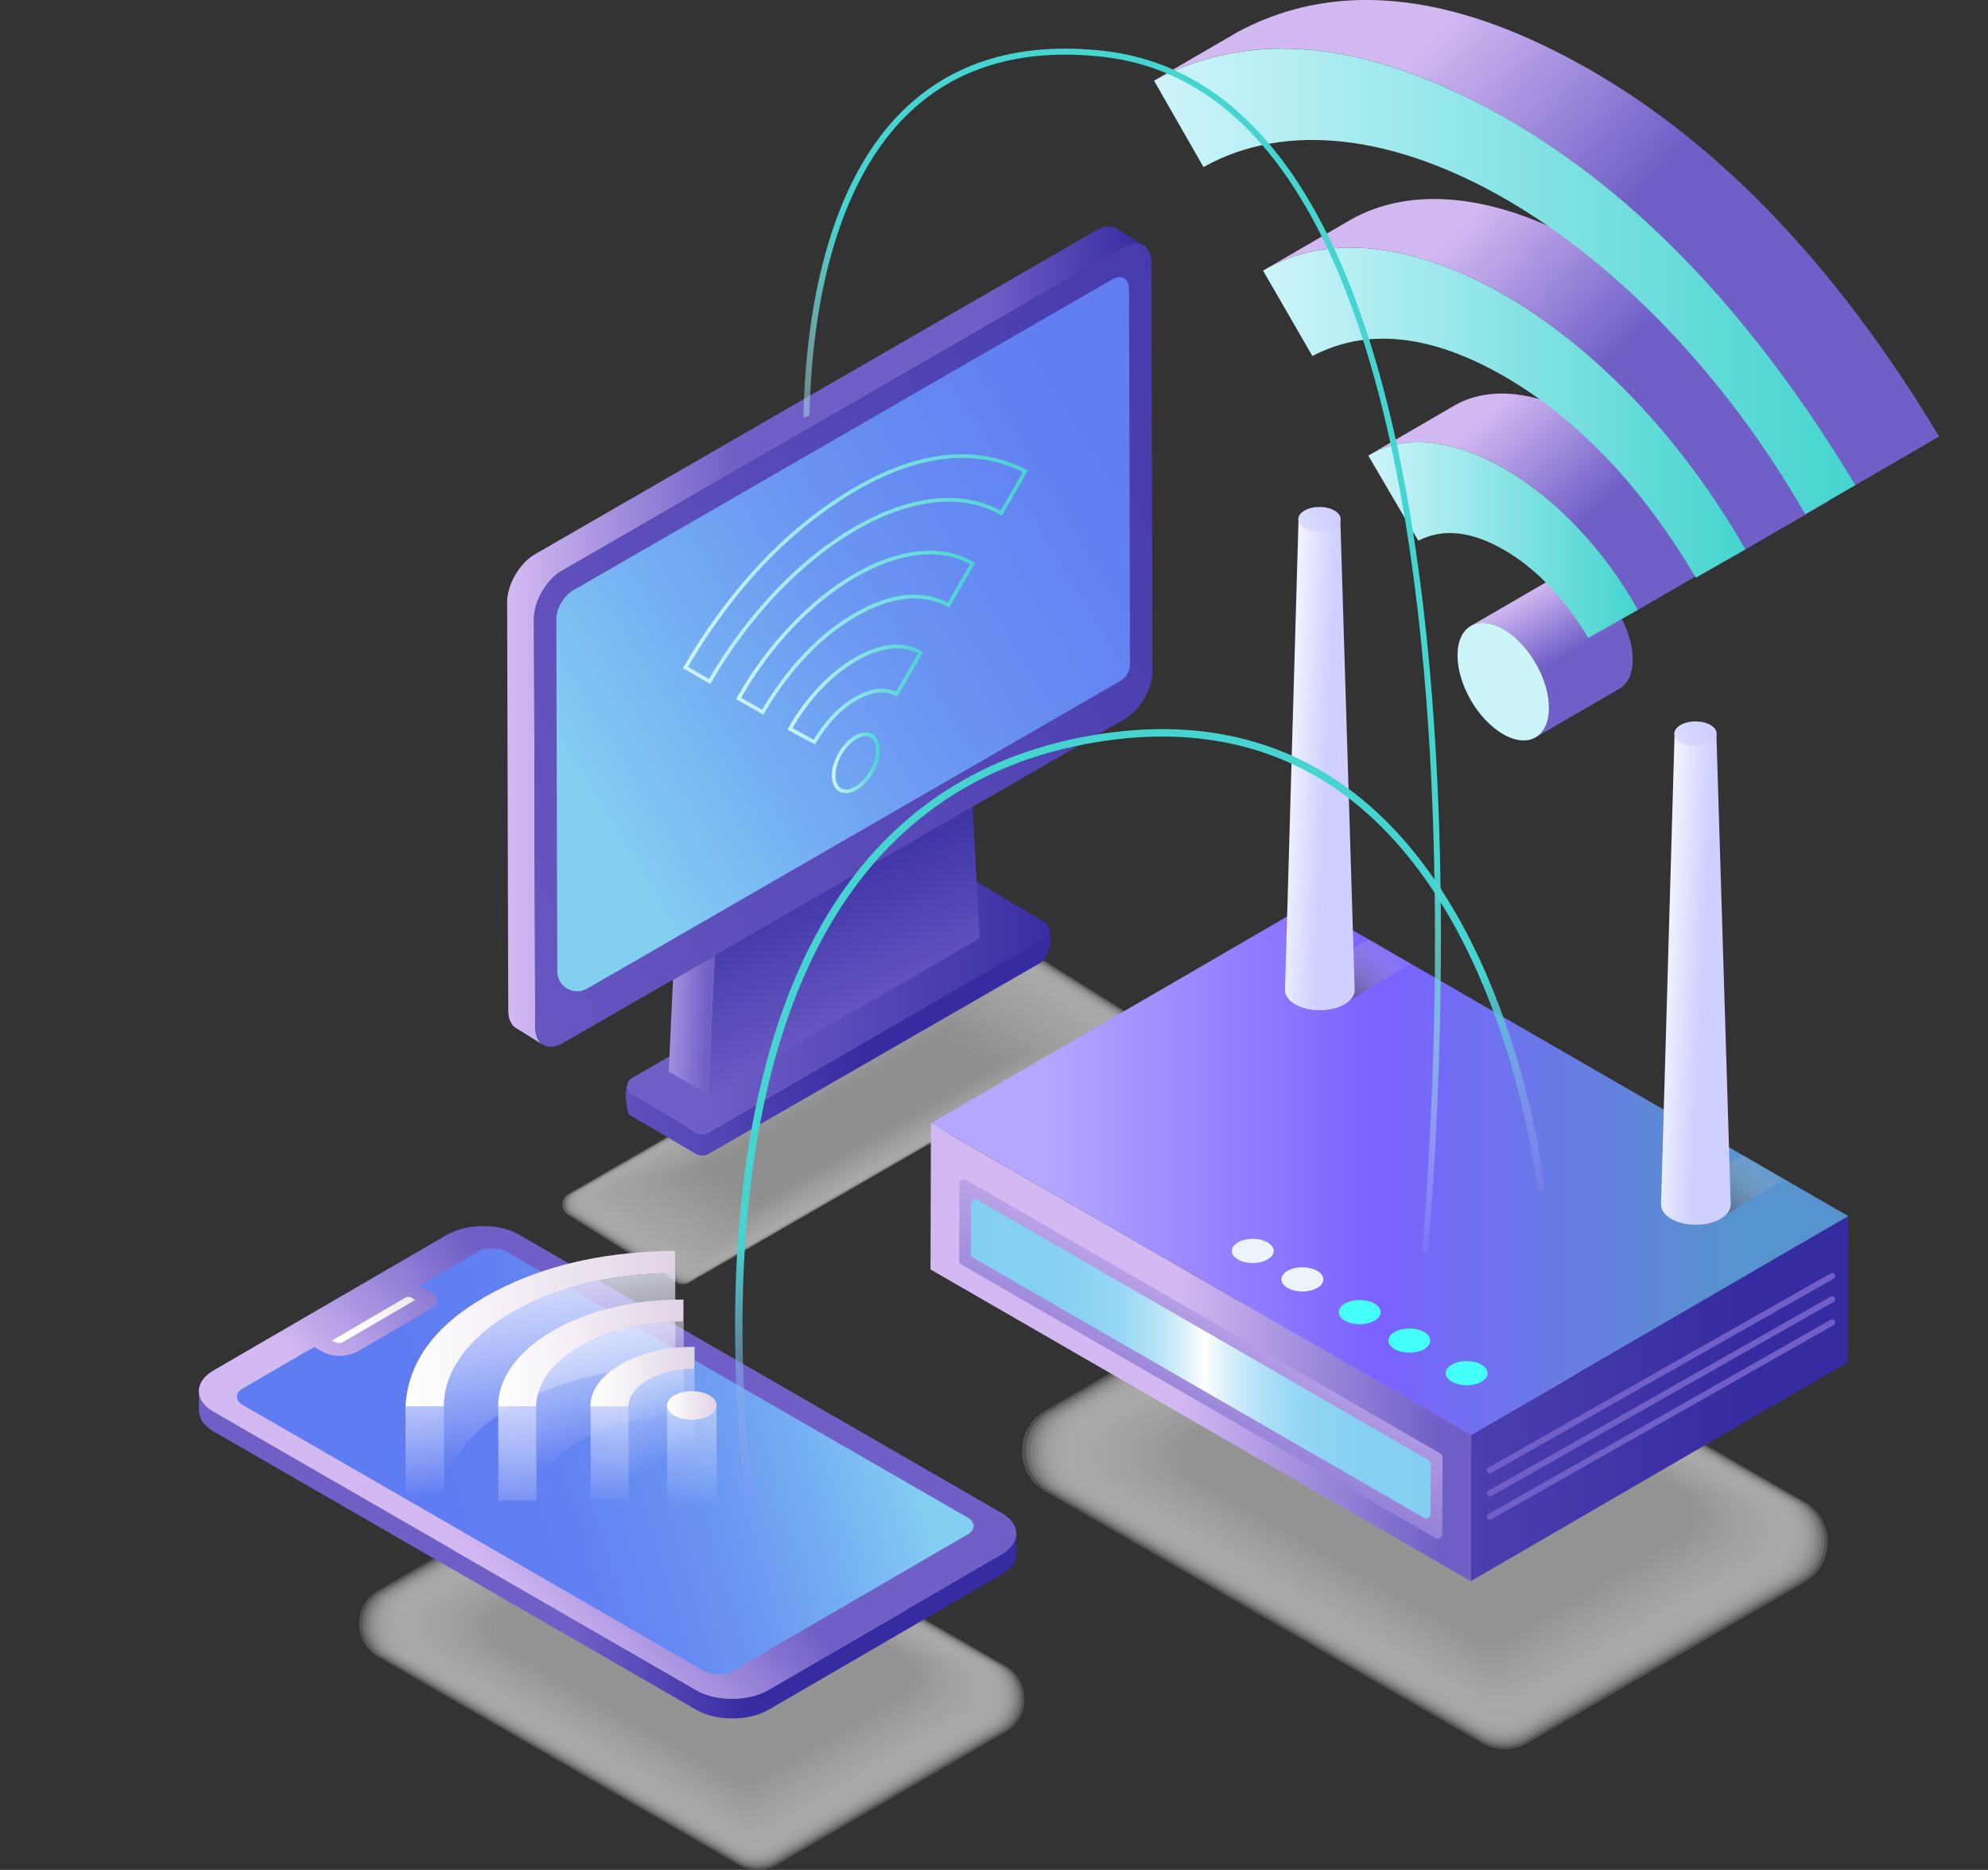 <svg width="570" height="536" viewBox="0 0 570 536" fill="none" xmlns="http://www.w3.org/2000/svg">
<rect x="0" y="0" width="570" height="536" fill="#333333" stroke="none"/>
<g clip-path="url(#clip0_208)">
<g opacity="0.61">
<path opacity="0.41" d="M176.868 334.238L163.014 342.232C160.702 343.558 160.686 346.883 162.981 348.243L194.002 367.685C195.084 368.324 196.445 368.34 197.527 367.702L322.264 295.763C324.576 294.436 324.593 291.111 322.297 289.752L290.326 269.736L289.522 269.261L282.439 273.34L192.493 325.213L176.868 334.238Z" fill="#FCFCFC"/>
<path opacity="0.421" d="M177.54 334.156L163.817 342.084C161.522 343.411 161.506 346.703 163.785 348.046L194.444 367.259C195.526 367.898 196.854 367.914 197.937 367.276L321.51 296.009C323.806 294.682 323.822 291.39 321.543 290.047L289.932 270.26L289.129 269.785L282.112 273.831L193.001 325.23L177.54 334.156Z" fill="#FBFBFB"/>
<path opacity="0.433" d="M178.213 334.058L164.604 341.904C162.342 343.214 162.309 346.474 164.572 347.817L194.871 366.801C195.936 367.439 197.264 367.439 198.33 366.817L320.74 296.222C323.002 294.911 323.035 291.652 320.772 290.309L289.539 270.768L288.752 270.293L281.8 274.306L193.526 325.213L178.213 334.058Z" fill="#FAFAFA"/>
<path opacity="0.444" d="M178.885 333.96L165.408 341.724C163.162 343.018 163.145 346.245 165.375 347.571L195.33 366.326C196.379 366.948 197.691 366.964 198.756 366.342L320.002 296.418C322.248 295.124 322.264 291.898 320.035 290.571L289.162 271.276L288.375 270.801L281.489 274.765L194.067 325.197L178.885 333.96Z" fill="#F9F9F9"/>
<path opacity="0.455" d="M179.557 333.862L166.211 341.56C163.981 342.838 163.965 346.048 166.178 347.358L195.772 365.883C196.822 366.506 198.117 366.506 199.166 365.9L319.248 296.648C321.477 295.37 321.494 292.16 319.28 290.849L288.768 271.784L287.981 271.325L281.161 275.256L194.575 325.197L179.557 333.862Z" fill="#F8F8F8"/>
<path opacity="0.467" d="M180.229 333.763L167.014 341.38C164.817 342.657 164.785 345.819 166.982 347.113L196.215 365.392C197.248 366.014 198.543 366.014 199.576 365.408L318.477 296.828C320.674 295.55 320.707 292.389 318.51 291.095L288.375 272.275L287.604 271.816L280.849 275.715L195.1 325.164L180.229 333.763Z" fill="#F7F7F7"/>
<path opacity="0.478" d="M180.918 333.665L167.834 341.216C165.654 342.477 165.637 345.606 167.801 346.9L196.674 364.95C197.707 365.556 198.969 365.572 200.002 364.966L317.739 297.057C319.92 295.796 319.936 292.667 317.772 291.373L287.998 272.783L287.227 272.324L280.538 276.173L195.641 325.148L180.918 333.665Z" fill="#F6F6F6"/>
<path opacity="0.489" d="M181.59 333.583L168.638 341.052C166.473 342.297 166.457 345.409 168.605 346.67L197.117 364.491C198.133 365.097 199.396 365.097 200.412 364.508L316.985 297.27C319.149 296.025 319.166 292.913 317.018 291.652L287.62 273.307L286.866 272.865L280.242 276.681L196.182 325.164L181.59 333.583Z" fill="#F5F5F5"/>
<path opacity="0.501" d="M182.262 333.485L169.441 340.888C167.31 342.117 167.277 345.196 169.408 346.457L197.559 364.049C198.56 364.638 199.822 364.655 200.822 364.065L316.231 297.499C318.362 296.271 318.395 293.192 316.264 291.93L287.227 273.815L286.473 273.372L279.915 277.156L196.691 325.164L182.262 333.485Z" fill="#F4F4F4"/>
<path opacity="0.512" d="M182.935 333.387L170.244 340.708C168.129 341.937 168.113 344.967 170.212 346.228L198.002 363.574C199.002 364.163 200.232 364.18 201.232 363.59L315.477 297.696C317.592 296.467 317.608 293.437 315.509 292.176L286.833 274.306L286.096 273.864L279.619 277.598L197.248 325.131L182.935 333.387Z" fill="#F3F3F3"/>
<path opacity="0.523" d="M183.607 333.288L171.048 340.528C168.949 341.74 168.933 344.754 171.015 345.982L198.461 363.115C199.445 363.705 200.675 363.705 201.658 363.132L314.739 297.909C316.837 296.697 316.854 293.683 314.772 292.454L286.473 274.814L285.735 274.372L279.324 278.073L197.773 325.131L183.607 333.288Z" fill="#F2F2F2"/>
<path opacity="0.535" d="M184.279 333.19L171.851 340.364C169.785 341.56 169.753 344.541 171.818 345.77L198.904 362.657C199.871 363.23 201.085 363.246 202.068 362.673L313.985 298.122C316.05 296.926 316.083 293.945 314.017 292.717L286.079 275.322L285.358 274.896L279.013 278.565L198.314 325.115L184.279 333.19Z" fill="#F1F1F1"/>
<path opacity="0.546" d="M184.951 333.108L172.638 340.201C170.589 341.38 170.572 344.328 172.605 345.54L199.33 362.198C200.298 362.771 201.494 362.788 202.462 362.214L313.214 298.335C315.263 297.155 315.28 294.207 313.247 292.995L285.669 275.829L284.948 275.404L278.668 279.023L198.822 325.099L184.951 333.108Z" fill="#F0F0F0"/>
<path opacity="0.557" d="M185.64 333.01L173.458 340.037C171.425 341.2 171.408 344.132 173.425 345.327L199.789 361.756C200.74 362.329 201.937 362.329 202.888 361.772L312.46 298.564C314.493 297.401 314.509 294.469 312.493 293.274L285.292 276.354L284.587 275.928L278.373 279.515L199.363 325.082L185.64 333.01Z" fill="#EFEFEF"/>
<path opacity="0.569" d="M186.312 332.912L174.261 339.857C172.261 341.019 172.228 343.902 174.229 345.082L200.248 361.281C201.199 361.838 202.363 361.854 203.314 361.297L311.722 298.761C313.722 297.598 313.755 294.715 311.755 293.536L284.915 276.845L284.21 276.419L278.062 279.973L199.888 325.066L186.312 332.912Z" fill="#EEEEEE"/>
<path opacity="0.58" d="M186.984 332.813L175.065 339.693C173.081 340.839 173.064 343.689 175.032 344.869L200.691 360.839C201.626 361.395 202.79 361.395 203.724 360.855L310.968 299.006C312.952 297.86 312.968 295.01 311.001 293.83L284.522 277.385L283.833 276.976L277.75 280.481L200.412 325.082L186.984 332.813Z" fill="#EDEDED"/>
<path opacity="0.592" d="M187.657 332.715L175.868 339.513C173.901 340.643 173.884 343.476 175.835 344.639L201.134 360.38C202.052 360.937 203.2 360.937 204.134 360.396L310.214 299.219C312.181 298.089 312.197 295.255 310.246 294.092L284.145 277.877L283.456 277.467L277.439 280.94L200.937 325.066L187.657 332.715Z" fill="#ECECEC"/>
<path opacity="0.603" d="M188.329 332.633L176.671 339.365C174.72 340.479 174.704 343.28 176.639 344.426L201.576 359.921C202.495 360.462 203.626 360.478 204.544 359.938L309.459 299.432C311.41 298.318 311.427 295.517 309.492 294.371L283.751 278.401L283.062 277.991L277.111 281.431L201.462 325.066L188.329 332.633Z" fill="#EBEBEB"/>
<path opacity="0.614" d="M189.001 332.535L177.475 339.185C175.557 340.299 175.54 343.051 177.442 344.197L202.019 359.463C202.921 360.003 204.052 360.003 204.954 359.479L308.705 299.645C310.624 298.531 310.64 295.78 308.738 294.633L283.374 278.892L282.702 278.499L276.816 281.89L202.003 325.033L189.001 332.535Z" fill="#EAEAEA"/>
<path opacity="0.626" d="M189.673 332.437L178.278 339.005C176.376 340.102 176.36 342.838 178.245 343.951L202.462 358.988C203.347 359.512 204.462 359.528 205.364 359.004L307.951 299.842C309.853 298.744 309.869 296.009 307.984 294.895L282.981 279.384L282.308 278.991L276.488 282.348L202.511 325.017L189.673 332.437Z" fill="#E9E9E9"/>
<path opacity="0.637" d="M190.362 332.338L179.098 338.841C177.213 339.922 177.196 342.625 179.065 343.738L202.921 358.545C203.806 359.07 204.905 359.086 205.79 358.562L307.213 300.071C309.099 298.99 309.115 296.287 307.246 295.174L282.603 279.908L281.948 279.515L276.193 282.84L203.068 325.017L190.362 332.338Z" fill="#E8E8E8"/>
<path opacity="0.648" d="M191.034 332.24L179.901 338.661C178.049 339.725 178.032 342.395 179.869 343.493L203.38 358.07C204.249 358.595 205.331 358.595 206.216 358.087L306.459 300.267C308.312 299.203 308.328 296.533 306.492 295.436L282.226 280.399L281.571 280.006L275.881 283.282L203.577 325L191.034 332.24Z" fill="#E7E7E7"/>
<path opacity="0.66" d="M191.706 332.158L180.688 338.513C178.852 339.578 178.836 342.215 180.656 343.296L203.806 357.644C204.675 358.152 205.741 358.169 206.61 357.661L305.688 300.513C307.525 299.448 307.541 296.811 305.721 295.73L281.816 280.94L281.177 280.563L275.553 283.806L204.101 325.017L191.706 332.158Z" fill="#E6E6E6"/>
<path opacity="0.671" d="M192.378 332.06L181.492 338.333C179.672 339.382 179.655 341.986 181.459 343.051L204.249 357.153C205.101 357.661 206.167 357.661 207.02 357.17L304.934 300.693C306.754 299.645 306.771 297.041 304.967 295.976L281.423 281.415L280.784 281.038L275.225 284.248L204.61 324.968L192.378 332.06Z" fill="#E5E5E5"/>
<path opacity="0.682" d="M193.051 331.962L182.295 338.169C180.508 339.201 180.492 341.773 182.262 342.838L204.692 356.711C205.528 357.219 206.577 357.219 207.43 356.727L304.18 300.923C305.967 299.891 305.984 297.319 304.213 296.254L281.046 281.939L280.423 281.562L274.93 284.723L205.167 324.968L193.051 331.962Z" fill="#E4E4E4"/>
<path opacity="0.694" d="M193.723 331.863L183.099 337.989C181.328 339.005 181.311 341.56 183.066 342.608L205.134 356.252C205.97 356.744 207.003 356.76 207.839 356.269L303.426 301.136C305.197 300.12 305.213 297.565 303.459 296.517L280.652 282.43L280.029 282.053L274.602 285.182L205.692 324.968L193.723 331.863Z" fill="#E3E3E3"/>
<path opacity="0.705" d="M194.395 331.765L183.902 337.809C182.148 338.825 182.131 341.331 183.869 342.363L205.593 355.777C206.413 356.269 207.446 356.269 208.266 355.794L302.688 301.332C304.442 300.317 304.459 297.81 302.721 296.779L280.275 282.938L279.669 282.578L274.307 285.673L206.216 324.951L194.395 331.765Z" fill="#E3E3E3"/>
<path opacity="0.716" d="M195.084 331.683L184.722 337.662C183 338.661 182.984 341.15 184.689 342.166L206.052 355.351C206.872 355.826 207.872 355.843 208.692 355.368L301.95 301.578C303.672 300.579 303.688 298.089 301.983 297.073L279.915 283.462L279.308 283.102L274.012 286.148L206.774 324.935L195.084 331.683Z" fill="#E2E2E2"/>
<path opacity="0.728" d="M195.756 331.585L185.525 337.482C183.82 338.464 183.804 340.921 185.492 341.92L206.495 354.876C207.298 355.351 208.299 355.368 209.102 354.893L301.196 301.774C302.901 300.792 302.918 298.335 301.229 297.336L279.521 283.97L278.931 283.61L273.701 286.623L207.298 324.918L195.756 331.585Z" fill="#E1E1E1"/>
<path opacity="0.739" d="M196.428 331.487L186.328 337.318C184.64 338.284 184.623 340.708 186.296 341.707L206.938 354.418C207.725 354.893 208.708 354.893 209.512 354.434L300.425 301.987C302.114 301.021 302.131 298.597 300.458 297.598L279.128 284.461L278.537 284.117L273.373 287.098L207.807 324.919L196.428 331.487Z" fill="#E0E0E0"/>
<path opacity="0.75" d="M197.1 331.388L187.132 337.138C185.476 338.104 185.459 340.495 187.099 341.462L207.38 353.943C208.167 354.401 209.135 354.418 209.922 353.959L299.671 302.184C301.327 301.217 301.344 298.826 299.704 297.86L278.734 284.969L278.144 284.625L273.045 287.557L208.315 324.886L197.1 331.388Z" fill="#DFDFDF"/>
<path opacity="0.762" d="M197.773 331.29L187.935 336.974C186.296 337.924 186.279 340.282 187.902 341.249L207.839 353.5C208.61 353.959 209.577 353.959 210.348 353.517L298.933 302.429C300.573 301.479 300.589 299.121 298.966 298.154L278.357 285.493L277.783 285.149L272.75 288.048L208.872 324.886L197.773 331.29Z" fill="#DEDEDE"/>
<path opacity="0.773" d="M198.445 331.208L188.739 336.81C187.115 337.744 187.099 340.069 188.706 341.036L208.282 353.058C209.036 353.517 209.987 353.517 210.758 353.075L298.179 302.659C299.802 301.725 299.819 299.399 298.212 298.433L277.98 286.017L277.406 285.673L272.438 288.54L209.397 324.902L198.445 331.208Z" fill="#DDDDDD"/>
<path opacity="0.784" d="M199.117 331.11L189.526 336.646C187.935 337.563 187.919 339.873 189.493 340.806L208.708 352.6C209.463 353.042 210.397 353.058 211.151 352.616L297.409 302.872C298.999 301.955 299.015 299.645 297.441 298.711L277.57 286.525L277.013 286.198L272.11 289.015L209.905 324.886L199.117 331.11Z" fill="#DCDCDC"/>
<path opacity="0.796" d="M199.806 331.012L190.345 336.466C188.771 337.367 188.755 339.644 190.313 340.577L209.168 352.141C209.905 352.583 210.823 352.583 211.578 352.157L296.671 303.085C298.245 302.184 298.261 299.907 296.704 298.974L277.193 287.033L276.635 286.705L271.799 289.49L210.446 324.886L199.806 331.012Z" fill="#DBDBDB"/>
<path opacity="0.807" d="M200.478 330.913L191.149 336.286C189.591 337.187 189.575 339.414 191.116 340.331L209.61 351.65C210.348 352.092 211.25 352.092 211.988 351.666L295.917 303.265C297.474 302.364 297.491 300.136 295.949 299.219L276.816 287.508L276.275 287.18L271.504 289.932L210.987 324.837L200.478 330.913Z" fill="#DADADA"/>
<path opacity="0.819" d="M201.15 330.815L191.952 336.122C190.427 337.006 190.411 339.218 191.919 340.119L210.053 351.207C210.774 351.633 211.676 351.65 212.397 351.224L295.162 303.494C296.687 302.61 296.704 300.398 295.195 299.498L276.422 288.032L275.881 287.721L271.192 290.423L211.512 324.837L201.15 330.815Z" fill="#D9D9D9"/>
<path opacity="0.83" d="M201.822 330.733L192.756 335.958C191.247 336.826 191.231 339.005 192.723 339.889L210.512 350.749C211.217 351.175 212.102 351.175 212.824 350.765L294.408 303.707C295.917 302.839 295.933 300.66 294.441 299.776L276.029 288.54L275.504 288.229L270.881 290.898L212.037 324.837L201.822 330.733Z" fill="#D8D8D8"/>
<path opacity="0.841" d="M202.495 330.635L193.559 335.778C192.067 336.63 192.051 338.775 193.526 339.66L210.955 350.29C211.66 350.7 212.529 350.716 213.234 350.307L293.654 303.92C295.146 303.068 295.162 300.923 293.687 300.038L275.652 289.048L275.127 288.736L270.569 291.373L212.578 324.82L202.495 330.635Z" fill="#D7D7D7"/>
<path opacity="0.853" d="M203.167 330.537L194.362 335.614C192.887 336.466 192.887 338.579 194.33 339.431L211.397 349.832C212.086 350.241 212.939 350.241 213.644 349.848L292.9 304.133C294.375 303.281 294.375 301.168 292.933 300.317L275.258 289.555L274.75 289.244L270.258 291.832L213.102 324.804L203.167 330.537Z" fill="#D6D6D6"/>
<path opacity="0.864" d="M203.839 330.438L195.166 335.45C193.723 336.286 193.707 338.366 195.133 339.218L211.84 349.389C212.512 349.799 213.365 349.799 214.053 349.406L292.146 304.362C293.588 303.527 293.605 301.447 292.178 300.595L274.881 290.08L274.373 289.785L269.946 292.34L213.627 324.804L203.839 330.438Z" fill="#D5D5D5"/>
<path opacity="0.875" d="M204.528 330.34L195.985 335.27C194.559 336.089 194.543 338.137 195.953 338.988L212.299 348.931C212.971 349.324 213.807 349.34 214.48 348.947L291.408 304.575C292.834 303.756 292.851 301.709 291.441 300.857L274.504 290.571L274.012 290.276L269.651 292.798L214.185 324.787L204.528 330.34Z" fill="#D4D4D4"/>
<path opacity="0.886" d="M205.2 330.258L196.789 335.106C195.379 335.909 195.379 337.94 196.772 338.759L212.758 348.456C213.414 348.849 214.234 348.849 214.906 348.472L290.67 304.772C292.08 303.969 292.08 301.938 290.686 301.119L274.111 291.079L273.619 290.784L269.323 293.257L214.693 324.771L205.2 330.258Z" fill="#D3D3D3"/>
<path opacity="0.898" d="M205.872 330.16L197.576 334.943C196.199 335.745 196.182 337.727 197.559 338.546L213.201 348.013C213.857 348.407 214.66 348.407 215.316 348.03L289.916 305.001C291.293 304.199 291.31 302.217 289.932 301.398L273.733 291.586L273.242 291.292L269.011 293.732L215.218 324.771L205.872 330.16Z" fill="#D2D2D2"/>
<path opacity="0.909" d="M206.544 330.062L198.379 334.763C197.018 335.549 197.002 337.498 198.363 338.3L213.644 347.538C214.283 347.915 215.086 347.932 215.726 347.555L289.162 305.198C290.522 304.411 290.539 302.462 289.178 301.66L273.34 292.094L272.864 291.816L268.7 294.223L215.742 324.771L206.544 330.062Z" fill="#D1D1D1"/>
<path opacity="0.921" d="M207.216 329.963L199.183 334.599C197.838 335.369 197.838 337.301 199.166 338.088L214.086 347.096C214.709 347.473 215.496 347.473 216.136 347.113L288.391 305.427C289.736 304.657 289.735 302.724 288.407 301.938L272.93 292.602L272.455 292.323L268.356 294.682L216.25 324.738L207.216 329.963Z" fill="#D0D0D0"/>
<path opacity="0.932" d="M207.889 329.865L199.986 334.418C198.674 335.172 198.658 337.072 199.97 337.842L214.529 346.621C215.152 346.982 215.923 346.998 216.546 346.638L287.637 305.623C288.948 304.87 288.965 302.97 287.653 302.2L272.553 293.11L272.094 292.831L268.061 295.157L216.791 324.722L207.889 329.865Z" fill="#CFCFCF"/>
<path opacity="0.943" d="M208.561 329.767L200.789 334.255C199.494 335.008 199.478 336.859 200.773 337.629L214.972 346.179C215.578 346.539 216.332 346.539 216.955 346.195L286.883 305.869C288.178 305.116 288.194 303.265 286.899 302.495L272.159 293.634L271.7 293.372L267.733 295.665L217.3 324.755L208.561 329.767Z" fill="#CECECE"/>
<path opacity="0.955" d="M209.233 329.685L201.593 334.091C200.314 334.828 200.314 336.663 201.576 337.416L215.431 345.72C216.037 346.081 216.775 346.081 217.382 345.737L286.145 306.082C287.424 305.345 287.424 303.511 286.161 302.757L271.799 294.142L271.356 293.88L267.454 296.123L217.874 324.722L209.233 329.685Z" fill="#CDCDCD"/>
<path opacity="0.966" d="M209.922 329.587L202.413 333.927C201.166 334.648 201.15 336.45 202.396 337.187L215.89 345.262C216.48 345.606 217.218 345.622 217.808 345.278L285.407 306.295C286.653 305.574 286.67 303.773 285.423 303.036L271.422 294.649L270.979 294.387L267.142 296.598L218.398 324.706L209.922 329.587Z" fill="#CCCCCC"/>
<path opacity="0.977" d="M210.594 329.488L203.216 333.747C201.986 334.451 201.97 336.22 203.2 336.957L216.332 344.803C216.906 345.147 217.628 345.147 218.218 344.819L284.653 306.508C285.883 305.804 285.899 304.035 284.669 303.298L271.028 295.157L270.602 294.895L266.831 297.073L218.923 324.706L210.594 329.488Z" fill="#CBCBCB"/>
<path opacity="0.989" d="M211.266 329.39L204.019 333.567C202.806 334.271 202.806 336.007 204.003 336.712L216.775 344.328C217.349 344.672 218.054 344.672 218.628 344.345L283.899 306.705C285.112 306 285.112 304.264 283.915 303.56L270.651 295.649L270.225 295.403L266.519 297.532L219.448 324.673L211.266 329.39Z" fill="#CACACA"/>
<path opacity="0.61" d="M211.938 329.292L204.823 333.403C203.642 334.091 203.626 335.794 204.806 336.499L217.218 343.886C217.775 344.213 218.464 344.23 219.038 343.902L283.144 306.934C284.325 306.246 284.341 304.542 283.161 303.838L270.258 296.173L269.848 295.927L266.208 298.023L219.972 324.673L211.938 329.292Z" fill="#C9C9C9"/>
</g>
<path d="M300.245 265.248L299.425 264.347C300.622 266.133 300.311 268.278 298.261 269.458L203.282 324.525C202.052 325.23 200.543 325.23 199.33 324.493L183.049 314.812C180.77 313.453 180.541 310.374 182.344 308.654L180.229 309.997C178.836 312.241 179.491 317.515 180.393 319.513L199.347 330.668C200.56 331.388 202.085 331.405 203.298 330.7L298.179 276.075C300.737 274.585 302.295 268.426 300.245 265.248Z" fill="url(#paint0_linear_208)"/>
<path d="M191.936 302.823L181.18 309.031C179.393 310.062 179.377 312.65 181.147 313.699L199.904 324.853C200.74 325.361 201.79 325.361 202.642 324.869L299.507 268.999C301.294 267.967 301.311 265.379 299.54 264.331L280.046 252.735L279.423 252.358L273.93 255.535L204.085 295.812L191.936 302.823Z" fill="url(#paint1_linear_208)"/>
<path d="M153.455 294.453L153.439 290.047L153.423 284.412L153.406 278.516L153.111 177.373C153.095 172.361 156.669 166.186 161.03 163.663L322.1 70.759C323.199 70.12 324.248 69.776 325.199 69.694C325.675 69.645 326.117 69.678 326.527 69.76C326.527 69.76 326.527 69.76 326.544 69.76C326.986 69.842 327.38 69.989 327.757 70.202L320.018 65.452C318.575 64.617 316.575 64.731 314.378 65.993L153.324 158.913C148.947 161.435 145.389 167.611 145.405 172.623L145.684 273.766L145.7 279.662L145.717 285.297L145.733 289.703C145.733 292.192 146.635 293.961 148.061 294.78C151.881 297.008 151.963 297.303 155.783 299.514C154.357 298.695 153.472 296.942 153.455 294.453Z" fill="url(#paint2_linear_208)"/>
<path d="M278.832 231.294L278.85 231.277H278.832V231.294Z" fill="#082C44"/>
<path d="M280.39 259.319L280.931 268.983L203.216 313.813L280.947 268.983L280.406 259.319L280.39 259.302V259.319Z" fill="#082C44"/>
<path d="M192.969 280.809L192.214 296.877L191.936 302.823L191.723 307.147L203.216 313.813L203.691 303.56L204.052 295.829L205.101 273.815L192.969 280.809Z" fill="url(#paint3_linear_208)"/>
<path d="M280.39 259.319V259.303L280.029 252.751L278.832 231.294V231.277L205.101 273.815L204.052 295.829L203.691 303.56L203.216 313.813L280.931 268.983L280.39 259.319Z" fill="url(#paint4_linear_208)"/>
<path d="M330.413 187.97L330.397 182.336L330.38 176.439L330.101 75.296C330.101 72.168 328.691 70.186 326.576 69.76C326.576 69.76 326.576 69.76 326.56 69.76C326.134 69.678 325.691 69.662 325.232 69.694C324.281 69.776 323.232 70.12 322.133 70.759L161.046 163.647C156.669 166.169 153.111 172.344 153.127 177.356L153.422 278.499L153.439 284.396L153.455 290.03L153.472 294.436C153.472 296.926 154.373 298.679 155.8 299.514C155.8 299.514 155.8 299.514 155.816 299.514C157.259 300.349 159.259 300.251 161.456 298.973L192.985 280.792L205.118 273.798L278.849 231.277H278.865L322.527 206.086C326.904 203.563 330.462 197.388 330.446 192.376L330.413 187.97Z" fill="url(#paint5_linear_208)"/>
<path d="M278.832 231.277L205.101 273.815L278.832 231.277Z" fill="#134169"/>
<path d="M323.707 82.798C323.691 79.784 321.559 78.556 318.92 80.079L164.276 169.265C161.653 170.788 159.505 174.473 159.522 177.504L159.784 278.466C159.8 282.856 164.539 285.575 168.342 283.38L321.133 195.259C322.904 194.243 323.986 192.343 323.986 190.312L323.707 82.798Z" fill="url(#paint6_linear_208)"/>
<path d="M245.353 211.36C248.861 209.329 251.714 210.967 251.73 214.996C251.747 219.026 248.91 223.939 245.402 225.97C241.893 228.001 239.04 226.364 239.024 222.334C239.008 218.288 241.828 213.375 245.353 211.36Z" stroke="url(#paint7_linear_208)" stroke-width="1.06" stroke-miterlimit="10"/>
<path d="M245.353 188.986C252.206 185.038 259.043 184.056 263.978 187.118C261.715 191.05 259.436 194.964 257.108 198.977C253.846 197.323 249.911 197.634 245.32 200.288C240.696 202.974 236.811 207.15 233.515 212.687C233.203 212.556 232.958 212.441 232.712 212.31C230.646 211.18 228.58 210.05 226.498 208.936C231.515 199.993 238.45 192.966 245.353 188.986Z" stroke="url(#paint8_linear_208)" stroke-width="1.06" stroke-miterlimit="10"/>
<path d="M245.205 164.941C257.305 157.963 269.553 156.112 278.849 161.534C276.537 165.53 274.291 169.412 271.979 173.425C264.519 169.527 255.649 170.248 245.287 176.226C234.909 182.205 226.039 191.705 218.677 204.137C216.349 202.794 214.07 201.5 211.774 200.206C220.579 184.58 232.826 172.082 245.205 164.941Z" stroke="url(#paint9_linear_208)" stroke-width="1.06" stroke-miterlimit="10"/>
<path d="M245.517 140.06C263.978 129.414 280.111 128.071 294.015 135.065C291.605 139.258 289.342 143.189 287.079 147.12C275.783 140.535 260.584 142.648 245.303 151.46C230.203 160.174 215.021 175.44 203.445 195.374C201.183 194.047 198.92 192.704 196.527 191.312C208.135 171.591 222.104 155.67 238.466 144.516C240.844 142.878 243.205 141.403 245.517 140.06Z" stroke="url(#paint10_linear_208)" stroke-width="1.06" stroke-miterlimit="10"/>
<path d="M455.069 166.398C451.429 164.302 448.117 164.105 445.74 165.481L421.72 179.42C424.097 178.028 427.409 178.241 431.049 180.337C438.296 184.514 444.149 194.637 444.116 202.957C444.1 207.085 442.641 209.984 440.296 211.36L464.316 197.421C466.677 196.062 468.136 193.146 468.136 189.018C468.152 180.698 462.299 170.575 455.069 166.398Z" fill="url(#paint11_linear_208)"/>
<path d="M431.049 180.337C438.296 184.514 444.149 194.637 444.116 202.957C444.1 211.262 438.198 214.619 430.967 210.443C423.72 206.266 417.867 196.143 417.9 187.823C417.916 179.502 423.802 176.161 431.049 180.337Z" fill="#CEF4FB"/>
<path d="M455.331 120.421C441.362 112.363 427.327 110.25 416.949 116.277L392.946 130.216C403.324 124.189 417.359 126.302 431.328 134.36C445.461 142.517 459.512 156.751 469.661 174.801L493.68 160.862C483.531 142.796 469.464 128.562 455.331 120.421Z" fill="url(#paint12_linear_208)"/>
<path d="M431.328 134.36C445.461 142.517 459.512 156.751 469.661 174.801C464.939 177.471 460.233 180.124 455.38 182.843C448.691 171.705 440.624 163.041 431.148 157.57C421.589 152.116 413.539 151.444 406.685 154.982C406.062 153.967 405.538 153.148 405.046 152.312C400.799 145.072 396.553 137.849 392.323 130.609C402.75 124.107 417.08 126.138 431.328 134.36Z" fill="url(#paint13_linear_208)"/>
<path d="M431.311 84.534C456.282 98.932 481.449 124.205 500.517 157.455C495.73 160.191 491.057 162.844 486.253 165.579C470.972 139.847 452.708 120.258 431.328 107.908C409.932 95.558 391.585 94.001 376.288 102.06C371.517 93.788 366.828 85.681 362.155 77.573C380.452 66.468 405.767 69.809 431.311 84.534Z" fill="url(#paint14_linear_208)"/>
<path d="M455.315 70.595C430.115 56.067 405.144 52.611 386.912 63.192L362.893 77.131C381.125 66.549 406.111 70.006 431.295 84.534C456.266 98.932 481.433 124.205 500.501 157.455L524.52 143.516C505.469 110.266 480.285 84.993 455.315 70.595Z" fill="url(#paint15_linear_208)"/>
<path d="M456.216 20.196C451.445 17.444 446.592 14.905 441.673 12.579C407.915 -3.325 379.01 -3.8 354.908 9.156L330.888 23.095C354.99 10.139 383.895 10.598 417.654 26.518C422.573 28.844 427.426 31.383 432.197 34.135C470.3 56.116 503.469 91.659 531.964 139.061L555.984 125.122C527.488 77.72 494.336 42.177 456.216 20.196Z" fill="url(#paint16_linear_208)"/>
<path d="M432.213 34.135C470.317 56.116 503.485 91.659 531.981 139.061C526.963 141.96 522.291 144.679 517.585 147.382C494.451 107.023 463.168 75.247 431.656 57.066C400.504 39.098 369.107 34.413 345.071 47.893C340.431 39.786 335.807 31.694 330.888 23.111C354.99 10.155 383.895 10.614 417.654 26.535C422.589 28.844 427.442 31.383 432.213 34.135Z" fill="url(#paint17_linear_208)"/>
<g opacity="0.63">
<g opacity="0.63">
<g opacity="0.63">
<path opacity="0.63" d="M288.244 496.493L222.776 534.493C219.366 536.475 215.152 536.475 211.742 534.509L108.482 474.954C101.153 470.728 101.137 460.18 108.449 455.921L173.917 417.921C177.327 415.939 181.541 415.939 184.951 417.904L288.211 477.46C295.54 481.702 295.556 492.251 288.244 496.493Z" fill="white"/>
</g>
</g>
<g opacity="0.63">
<g opacity="0.63">
<path opacity="0.63" d="M287.489 496.231L222.628 533.887C219.251 535.853 215.086 535.852 211.692 533.903L109.4 474.905C102.137 470.712 102.137 460.262 109.368 456.052L174.229 418.396C177.606 416.43 181.771 416.43 185.164 418.379L287.457 477.378C294.72 481.571 294.736 492.038 287.489 496.231Z" fill="#FEFEFE"/>
</g>
</g>
<g opacity="0.63">
<g opacity="0.63">
<path opacity="0.63" d="M286.735 495.985L222.481 533.281C219.136 535.23 215.004 535.23 211.66 533.297L110.335 474.839C103.154 470.695 103.137 460.327 110.302 456.167L174.556 418.871C177.901 416.922 182.033 416.922 185.378 418.854L286.719 477.296C293.9 481.457 293.916 491.808 286.735 495.985Z" fill="#FCFCFC"/>
</g>
</g>
<g opacity="0.63">
<g opacity="0.63">
<path opacity="0.63" d="M285.997 495.723L222.35 532.675C219.038 534.591 214.939 534.608 211.627 532.691L111.253 474.79C104.137 470.679 104.121 460.425 111.22 456.298L174.852 419.346C178.163 417.429 182.262 417.413 185.574 419.329L285.948 477.231C293.08 481.342 293.097 491.595 285.997 495.723Z" fill="#FBFBFB"/>
</g>
</g>
<g opacity="0.63">
<g opacity="0.63">
<path opacity="0.63" d="M285.243 495.461L222.218 532.053C218.939 533.953 214.89 533.969 211.594 532.069L112.171 474.725C105.121 470.662 105.105 460.491 112.138 456.412L175.163 419.821C178.442 417.921 182.492 417.904 185.787 419.804L285.21 477.149C292.26 481.211 292.277 491.382 285.243 495.461Z" fill="#F9F9F9"/>
</g>
</g>
<g opacity="0.63">
<g opacity="0.63">
<path opacity="0.63" d="M284.489 495.199L222.071 531.446C218.825 533.33 214.808 533.347 211.561 531.463L113.089 474.675C106.105 470.646 106.088 460.589 113.057 456.543L175.475 420.296C178.721 418.412 182.738 418.396 185.984 420.279L284.44 477.067C291.441 481.096 291.457 491.153 284.489 495.199Z" fill="#F8F8F8"/>
</g>
</g>
<g opacity="0.63">
<g opacity="0.63">
<path opacity="0.63" d="M283.735 494.953L221.923 530.84C218.71 532.708 214.726 532.708 211.512 530.857L114.024 474.626C107.105 470.63 107.089 460.671 113.991 456.658L175.803 420.771C179.016 418.904 183 418.904 186.214 420.754L283.702 476.985C290.621 480.965 290.637 490.94 283.735 494.953Z" fill="#F7F7F7"/>
</g>
</g>
<g opacity="0.63">
<g opacity="0.63">
<path opacity="0.63" d="M282.981 494.691L221.776 530.218C218.595 532.069 214.66 532.069 211.463 530.234L114.926 474.561C108.072 470.613 108.072 460.737 114.893 456.773L176.098 421.246C179.278 419.395 183.213 419.395 186.41 421.229L282.948 476.903C289.817 480.85 289.817 490.727 282.981 494.691Z" fill="#F5F5F5"/>
</g>
</g>
<g opacity="0.63">
<g opacity="0.63">
<path opacity="0.63" d="M282.243 494.429L221.645 529.612C218.497 531.446 214.594 531.446 211.43 529.628L115.86 474.495C109.089 470.581 109.072 460.818 115.827 456.887L176.426 421.704C179.573 419.87 183.476 419.87 186.64 421.688L282.21 476.805C288.998 480.736 288.998 490.498 282.243 494.429Z" fill="#F4F4F4"/>
</g>
</g>
<g opacity="0.63">
<g opacity="0.63">
<path opacity="0.63" d="M281.489 494.167L221.497 528.99C218.382 530.808 214.513 530.808 211.397 529.006L116.778 474.43C110.073 470.564 110.056 460.884 116.762 457.002L176.753 422.179C179.869 420.361 183.738 420.361 186.853 422.163L281.472 476.739C288.178 480.605 288.178 490.285 281.489 494.167Z" fill="#F3F3F3"/>
</g>
</g>
<g opacity="0.63">
<g opacity="0.63">
<path opacity="0.63" d="M280.734 493.921L221.366 528.4C218.267 530.202 214.463 530.202 211.365 528.416L117.713 474.397C111.073 470.564 111.056 460.999 117.697 457.15L177.065 422.671C180.164 420.869 183.968 420.869 187.066 422.654L280.718 476.674C287.358 480.49 287.375 490.056 280.734 493.921Z" fill="#F1F1F1"/>
</g>
</g>
<g opacity="0.63">
<g opacity="0.63">
<path opacity="0.63" d="M279.98 493.659L221.218 527.777C218.152 529.546 214.381 529.563 211.315 527.794L118.631 474.331C112.056 470.531 112.04 461.064 118.615 457.248L177.376 423.129C180.442 421.36 184.213 421.344 187.279 423.113L279.964 476.575C286.538 480.375 286.555 489.843 279.98 493.659Z" fill="#F0F0F0"/>
</g>
</g>
<g opacity="0.63">
<g opacity="0.63">
<path opacity="0.63" d="M279.226 493.397L221.071 527.155C218.038 528.908 214.299 528.924 211.266 527.171L119.533 474.266C113.024 470.515 113.007 461.13 119.516 457.362L177.672 423.604C180.705 421.852 184.443 421.835 187.476 423.588L279.209 476.494C285.719 480.244 285.735 489.63 279.226 493.397Z" fill="#EEEEEE"/>
</g>
</g>
<g opacity="0.63">
<g opacity="0.63">
<path opacity="0.63" d="M278.488 493.135L220.94 526.549C217.939 528.285 214.25 528.302 211.25 526.565L120.484 474.217C114.04 470.499 114.04 461.228 120.467 457.493L178.016 424.079C181.016 422.343 184.705 422.327 187.706 424.063L278.472 476.412C284.899 480.13 284.915 489.401 278.488 493.135Z" fill="#EDEDED"/>
</g>
</g>
<g opacity="0.63">
<g opacity="0.63">
<path opacity="0.63" d="M277.734 492.873L220.792 525.943C217.824 527.663 214.168 527.663 211.201 525.959L121.385 474.168C115.024 470.499 115.008 461.31 121.369 457.624L178.311 424.571C181.279 422.851 184.935 422.851 187.902 424.554L277.717 476.346C284.079 480.015 284.095 489.188 277.734 492.873Z" fill="#ECECEC"/>
</g>
</g>
<g opacity="0.63">
<g opacity="0.63">
<path opacity="0.63" d="M276.98 492.627L220.644 525.337C217.71 527.04 214.086 527.04 211.151 525.353L122.304 474.102C116.008 470.466 115.991 461.392 122.287 457.739L178.623 425.029C181.557 423.326 185.181 423.326 188.116 425.013L276.963 476.264C283.259 479.884 283.276 488.975 276.98 492.627Z" fill="#EAEAEA"/>
</g>
</g>
<g opacity="0.63">
<g opacity="0.63">
<path opacity="0.63" d="M276.226 492.365L220.513 524.715C217.611 526.402 214.037 526.402 211.119 524.731L123.238 474.037C117.008 470.433 116.992 461.457 123.222 457.837L178.934 425.488C181.836 423.801 185.41 423.801 188.329 425.472L276.209 476.166C282.439 479.769 282.456 488.745 276.226 492.365Z" fill="#E9E9E9"/>
</g>
</g>
<g opacity="0.63">
<g opacity="0.63">
<path opacity="0.63" d="M275.488 492.103L220.382 524.092C217.513 525.763 213.971 525.763 211.102 524.109L124.173 473.971C118.008 470.417 117.992 461.523 124.156 457.952L179.262 425.963C182.131 424.292 185.673 424.292 188.542 425.947L275.471 476.084C281.62 479.638 281.636 488.532 275.488 492.103Z" fill="#E7E7E7"/>
</g>
</g>
<g opacity="0.63">
<g opacity="0.63">
<path opacity="0.63" d="M274.734 491.841L220.235 523.486C217.398 525.14 213.889 525.14 211.053 523.503L125.091 473.922C118.992 470.4 118.975 461.621 125.075 458.083L179.573 426.438C182.41 424.784 185.919 424.784 188.755 426.422L274.717 476.002C280.8 479.524 280.816 488.32 274.734 491.841Z" fill="#E6E6E6"/>
</g>
</g>
<g opacity="0.63">
<g opacity="0.63">
<path opacity="0.63" d="M273.979 491.595L220.087 522.88C217.283 524.502 213.824 524.518 211.004 522.896L126.009 473.856C119.975 470.384 119.975 461.687 125.993 458.198L179.885 426.913C182.689 425.292 186.148 425.275 188.968 426.897L273.963 475.92C279.98 479.409 279.996 488.09 273.979 491.595Z" fill="#E5E5E5"/>
</g>
</g>
<g opacity="0.63">
<g opacity="0.63">
<path opacity="0.63" d="M273.225 491.333L219.939 522.274C217.169 523.879 213.742 523.896 210.955 522.29L126.911 473.824C120.943 470.384 120.943 461.801 126.894 458.345L180.18 427.404C182.951 425.799 186.378 425.783 189.165 427.388L273.209 475.855C279.16 479.278 279.177 487.877 273.225 491.333Z" fill="#E3E3E3"/>
</g>
</g>
<g opacity="0.63">
<g opacity="0.63">
<path opacity="0.63" d="M272.471 491.071L219.808 521.652C217.07 523.24 213.676 523.257 210.938 521.668L127.862 473.742C121.976 470.351 121.959 461.85 127.845 458.427L180.524 427.847C183.262 426.258 186.656 426.242 189.394 427.83L272.471 475.756C278.341 479.163 278.357 487.664 272.471 491.071Z" fill="#E2E2E2"/>
</g>
</g>
<g opacity="0.63">
<g opacity="0.63">
<path opacity="0.63" d="M271.733 490.809L219.661 521.029C216.955 522.602 213.611 522.602 210.889 521.046L128.764 473.693C122.943 470.335 122.927 461.932 128.747 458.558L180.82 428.338C183.525 426.766 186.87 426.766 189.591 428.322L271.717 475.691C277.521 479.049 277.537 487.435 271.733 490.809Z" fill="#E1E1E1"/>
</g>
</g>
<g opacity="0.63">
<g opacity="0.63">
<path opacity="0.63" d="M270.979 490.564L219.53 520.44C216.857 521.996 213.545 521.996 210.856 520.456L129.698 473.644C123.943 470.319 123.927 462.031 129.682 458.689L181.131 428.813C183.804 427.257 187.115 427.257 189.804 428.797L270.963 475.609C276.717 478.918 276.717 487.222 270.979 490.564Z" fill="#DFDFDF"/>
</g>
</g>
<g opacity="0.63">
<g opacity="0.63">
<path opacity="0.63" d="M270.225 490.301L219.382 519.817C216.742 521.357 213.463 521.357 210.807 519.833L130.616 473.578C124.927 470.302 124.911 462.096 130.6 458.804L181.443 429.288C184.082 427.748 187.361 427.748 190.018 429.272L270.208 475.527C275.898 478.803 275.898 486.993 270.225 490.301Z" fill="#DEDEDE"/>
</g>
</g>
<g opacity="0.63">
<g opacity="0.63">
<path opacity="0.63" d="M269.471 490.039L219.234 519.211C216.611 520.734 213.398 520.734 210.774 519.227L131.534 473.529C125.911 470.286 125.911 462.194 131.518 458.935L181.754 429.763C184.377 428.24 187.591 428.24 190.214 429.747L269.454 475.445C275.078 478.688 275.078 486.78 269.471 490.039Z" fill="#DCDCDC"/>
</g>
</g>
<g opacity="0.63">
<g opacity="0.63">
<path opacity="0.63" d="M268.716 489.777L219.087 518.589C216.496 520.096 213.316 520.096 210.725 518.605L132.453 473.463C126.894 470.269 126.894 462.26 132.436 459.05L182.066 430.238C184.656 428.731 187.837 428.731 190.427 430.222L268.7 475.363C274.258 478.557 274.258 486.567 268.716 489.777Z" fill="#DBDBDB"/>
</g>
</g>
<g opacity="0.63">
<g opacity="0.63">
<path opacity="0.63" d="M267.979 489.515L218.956 517.966C216.398 519.44 213.25 519.457 210.692 517.983L133.371 473.381C127.895 470.22 127.878 462.309 133.354 459.131L182.377 430.68C184.935 429.206 188.083 429.19 190.641 430.664L267.962 475.265C273.438 478.443 273.455 486.338 267.979 489.515Z" fill="#DADADA"/>
</g>
</g>
<g opacity="0.63">
<g opacity="0.63">
<path opacity="0.63" d="M267.224 489.269L218.808 517.377C216.283 518.834 213.168 518.851 210.643 517.393L134.289 473.349C128.878 470.22 128.862 462.424 134.272 459.279L182.689 431.172C185.214 429.714 188.329 429.697 190.837 431.155L267.192 475.2C272.618 478.328 272.635 486.125 267.224 489.269Z" fill="#D8D8D8"/>
</g>
</g>
<g opacity="0.63">
<g opacity="0.63">
<path opacity="0.63" d="M266.47 489.007L218.677 516.754C216.185 518.195 213.119 518.195 210.627 516.77L135.24 473.283C129.895 470.204 129.878 462.489 135.223 459.393L183.017 431.647C185.509 430.205 188.575 430.205 191.067 431.63L266.454 475.118C271.799 478.197 271.815 485.912 266.47 489.007Z" fill="#D7D7D7"/>
</g>
</g>
<g opacity="0.63">
<g opacity="0.63">
<path opacity="0.63" d="M265.716 488.745L218.529 516.148C216.07 517.573 213.037 517.573 210.578 516.165L136.142 473.234C130.862 470.188 130.846 462.588 136.125 459.525L183.312 432.122C185.771 430.697 188.804 430.697 191.264 432.105L265.7 475.036C270.979 478.082 270.995 485.683 265.716 488.745Z" fill="#D5D5D5"/>
</g>
</g>
<g opacity="0.63">
<g opacity="0.63">
<path opacity="0.63" d="M264.962 488.483L218.382 515.526C215.955 516.934 212.955 516.934 210.528 515.542L137.06 473.169C131.846 470.171 131.846 462.653 137.043 459.639L183.623 432.597C186.05 431.188 189.05 431.188 191.477 432.58L264.945 474.954C270.159 477.951 270.176 485.469 264.962 488.483Z" fill="#D4D4D4"/>
</g>
</g>
<g opacity="0.63">
<g opacity="0.63">
<path opacity="0.63" d="M264.224 488.238L218.251 514.92C215.857 516.312 212.906 516.312 210.512 514.936L137.994 473.103C132.846 470.138 132.846 462.718 137.978 459.737L183.951 433.055C186.345 431.663 189.296 431.663 191.69 433.039L264.208 474.856C269.339 477.837 269.356 485.257 264.224 488.238Z" fill="#D3D3D3"/>
</g>
</g>
<g opacity="0.63">
<g opacity="0.63">
<path opacity="0.63" d="M263.47 487.975L218.103 514.314C215.742 515.689 212.824 515.689 210.463 514.33L138.912 473.054C133.83 470.122 133.83 462.817 138.896 459.868L184.263 433.53C186.624 432.154 189.542 432.154 191.903 433.514L263.453 474.79C268.52 477.722 268.536 485.027 263.47 487.975Z" fill="#D1D1D1"/>
</g>
</g>
<g opacity="0.63">
<g opacity="0.63">
<path opacity="0.63" d="M262.716 487.714L217.956 513.691C215.627 515.051 212.742 515.051 210.414 513.708L139.831 472.988C134.83 470.106 134.814 462.882 139.814 459.983L184.574 434.005C186.902 432.646 189.788 432.646 192.116 433.989L262.699 474.708C267.7 477.591 267.716 484.814 262.716 487.714Z" fill="#D0D0D0"/>
</g>
</g>
<g opacity="0.63">
<g opacity="0.63">
<path opacity="0.63" d="M261.961 487.451L217.808 513.085C215.513 514.412 212.676 514.428 210.364 513.102L140.732 472.939C135.797 470.089 135.781 462.981 140.716 460.114L184.886 434.48C187.181 433.154 190.018 433.137 192.329 434.464L261.945 474.626C266.88 477.476 266.896 484.601 261.961 487.451Z" fill="#CFCFCF"/>
</g>
</g>
<g opacity="0.63">
<g opacity="0.63">
<path opacity="0.63" d="M261.207 487.206L217.677 512.479C215.414 513.789 212.611 513.806 210.348 512.496L141.667 472.874C136.797 470.056 136.781 463.046 141.65 460.229L185.181 434.955C187.443 433.645 190.247 433.629 192.51 434.939L261.174 474.544C266.06 477.362 266.077 484.372 261.207 487.206Z" fill="#CDCDCD"/>
</g>
</g>
<g opacity="0.63">
<g opacity="0.63">
<path opacity="0.63" d="M260.469 486.944L217.529 511.857C215.3 513.151 212.529 513.151 210.299 511.873L142.585 472.825C137.781 470.057 137.765 463.128 142.569 460.343L185.492 435.414C187.722 434.12 190.493 434.12 192.723 435.398L260.437 474.446C265.241 477.231 265.257 484.159 260.469 486.944Z" fill="#CCCCCC"/>
</g>
</g>
<g opacity="0.63">
<g opacity="0.63">
<path opacity="0.63" d="M259.715 486.682L217.398 511.251C215.201 512.528 212.479 512.528 210.266 511.267L143.52 472.775C138.781 470.04 138.781 463.226 143.503 460.474L185.82 435.905C188.017 434.628 190.739 434.628 192.952 435.889L259.699 474.381C264.437 477.116 264.437 483.93 259.715 486.682Z" fill="#CACACA"/>
</g>
</g>
<g opacity="0.63">
<path opacity="0.63" d="M258.961 486.419L217.251 510.628C215.086 511.889 212.397 511.889 210.217 510.645L144.438 472.71C139.765 470.024 139.765 463.292 144.421 460.589L186.132 436.38C188.296 435.119 190.985 435.119 193.165 436.364L258.945 474.315C263.617 477.001 263.617 483.717 258.961 486.419Z" fill="#C9C9C9"/>
</g>
</g>
<path d="M61.23 404.703L199.691 484.519C205.347 487.779 214.611 487.746 220.284 484.454L287.178 445.602C290.031 443.948 291.457 441.769 291.441 439.591C291.457 443.358 291.49 441.474 291.506 445.242C291.523 447.42 290.096 449.599 287.243 451.253L220.349 490.105C214.676 493.397 205.413 493.43 199.756 490.17L61.296 410.354C58.492 408.732 57.082 406.603 57.066 404.457C57.049 400.69 57.016 402.573 57 398.806C57.016 400.952 58.426 403.081 61.23 404.703Z" fill="url(#paint18_linear_208)"/>
<path d="M128.157 353.943C133.83 350.651 143.077 350.618 148.733 353.877L287.194 433.694C292.851 436.954 292.834 442.31 287.161 445.602L220.267 484.454C214.594 487.746 205.331 487.779 199.674 484.52L61.23 404.703C55.574 401.443 55.59 396.087 61.279 392.795L128.157 353.943Z" fill="url(#paint19_linear_208)"/>
<path d="M277.488 435.037L145.225 358.807C142.962 357.514 139.257 357.514 136.994 358.84L120.385 368.488L124.271 370.814C125.747 371.698 125.747 373.86 124.255 374.728L102.842 387.209C99.448 389.191 95.235 389.159 91.874 387.144L90.103 386.079L69.625 397.971C67.362 399.281 67.362 401.427 69.608 402.737L201.872 478.967C204.134 480.261 207.84 480.261 210.102 478.951L277.472 439.82C279.751 438.493 279.751 436.331 277.488 435.037Z" fill="url(#paint20_linear_208)"/>
<path d="M146.815 376.186C147.569 375.76 148.324 375.334 149.11 374.925C149.34 374.81 149.57 374.696 149.799 374.581C150.357 374.286 150.93 374.008 151.504 373.729C151.816 373.582 152.144 373.434 152.472 373.287C152.98 373.058 153.488 372.812 153.996 372.583C154.357 372.435 154.718 372.288 155.078 372.14C155.57 371.927 156.062 371.731 156.57 371.534H156.587C156.62 371.518 156.636 371.518 156.669 371.502C157.423 371.207 158.21 370.912 158.997 370.633C159.227 370.552 159.473 370.47 159.702 370.388C160.341 370.175 160.965 369.962 161.62 369.749C161.833 369.683 162.047 369.618 162.26 369.536C163.047 369.29 163.834 369.045 164.637 368.815C164.67 368.799 164.719 368.799 164.768 368.783C165.818 368.488 166.883 368.209 167.965 367.931C168.211 367.865 168.474 367.816 168.736 367.751C169.572 367.554 170.408 367.358 171.261 367.177C171.376 367.161 171.49 367.128 171.605 367.096C171.95 367.03 172.31 366.964 172.671 366.899C173.245 366.784 173.802 366.67 174.393 366.571C174.884 366.489 175.376 366.408 175.868 366.326C176.442 366.227 177.016 366.146 177.606 366.047C177.786 366.014 177.95 365.998 178.114 365.965C178.475 365.916 178.852 365.867 179.213 365.818C179.721 365.752 180.229 365.687 180.754 365.621C181.311 365.556 181.869 365.507 182.426 365.441C182.951 365.392 183.459 365.343 183.984 365.294C184.148 365.277 184.312 365.261 184.476 365.245C184.886 365.212 185.296 365.196 185.722 365.163C186.23 365.13 186.738 365.081 187.247 365.064C187.837 365.032 188.427 364.999 189.017 364.983C189.526 364.966 190.034 364.933 190.559 364.917C190.69 364.917 190.821 364.901 190.952 364.901C191.821 364.884 192.706 364.868 193.592 364.868L193.674 391.779C192.657 391.779 191.641 391.796 190.641 391.828C190.132 391.845 189.608 391.861 189.099 391.894C188.509 391.927 187.919 391.943 187.329 391.976C186.82 392.009 186.312 392.041 185.804 392.074C185.23 392.123 184.64 392.156 184.066 392.205C183.541 392.254 183.017 392.303 182.508 392.353C181.951 392.402 181.393 392.467 180.836 392.533C180.328 392.598 179.803 392.664 179.295 392.729C178.754 392.795 178.213 392.877 177.688 392.942C177.098 393.024 176.524 393.122 175.95 393.221C175.458 393.303 174.966 393.384 174.474 393.466C173.901 393.565 173.327 393.679 172.753 393.794C172.277 393.892 171.818 393.974 171.343 394.072C170.49 394.253 169.654 394.449 168.818 394.646C168.572 394.711 168.31 394.76 168.047 394.826C166.965 395.088 165.9 395.383 164.85 395.678C163.998 395.923 163.178 396.169 162.342 396.431C162.129 396.497 161.915 396.562 161.702 396.644C161.063 396.857 160.423 397.07 159.784 397.283C159.554 397.365 159.309 397.447 159.079 397.528C158.292 397.807 157.521 398.102 156.751 398.397C156.718 398.413 156.702 398.413 156.669 398.429C156.144 398.642 155.636 398.855 155.128 399.068C154.783 399.216 154.423 399.347 154.078 399.494C153.554 399.723 153.045 399.969 152.521 400.198C152.209 400.346 151.881 400.477 151.57 400.624C150.98 400.903 150.422 401.197 149.865 401.476C149.635 401.591 149.406 401.705 149.176 401.82C148.389 402.229 147.635 402.655 146.881 403.081C141.585 406.144 137.175 409.698 133.895 413.597C132.256 415.546 130.895 417.577 129.846 419.69C129.698 419.985 129.551 420.296 129.419 420.591C128.878 421.803 128.436 423.031 128.091 424.292C127.845 425.226 127.649 426.176 127.534 427.126C127.403 428.076 127.354 429.042 127.354 430.009L127.272 403.097C127.239 392.762 134.715 383.18 146.815 376.186Z" fill="url(#paint21_linear_208)"/>
<path d="M127.288 403.114L127.37 430.025C123.779 430.025 120.172 430.009 116.336 429.992L116.254 403.081C120.107 403.097 123.697 403.114 127.288 403.114Z" fill="url(#paint22_linear_208)"/>
<path d="M138.912 371.829C124.271 380.281 116.959 390.797 116.254 403.097C120.09 403.114 123.681 403.114 127.288 403.13C127.239 392.778 134.699 383.196 146.815 376.202C158.784 369.29 175.294 364.933 193.575 364.901C193.559 362.82 193.543 360.74 193.526 358.545C175.376 358.693 158.915 361.969 144.766 368.75C142.7 369.733 140.749 370.764 138.912 371.829Z" fill="url(#paint23_linear_208)"/>
<path d="M166.244 385.997C166.752 385.703 167.277 385.424 167.785 385.146C167.949 385.064 168.129 384.982 168.293 384.9C168.654 384.72 169.015 384.54 169.375 384.359C169.589 384.261 169.802 384.163 170.031 384.065C170.359 383.917 170.687 383.77 171.015 383.622C171.245 383.524 171.491 383.426 171.736 383.328C172.032 383.213 172.31 383.082 172.605 382.967C172.622 382.967 172.638 382.951 172.671 382.951C173.376 382.672 174.097 382.41 174.819 382.165C175.016 382.099 175.212 382.034 175.409 381.968C175.983 381.771 176.557 381.608 177.147 381.427C177.278 381.395 177.393 381.346 177.524 381.313C177.606 381.296 177.688 381.264 177.77 381.247C178.213 381.133 178.639 381.018 179.082 380.903C179.311 380.854 179.524 380.789 179.754 380.74C180.377 380.592 181 380.445 181.623 380.314C181.672 380.297 181.721 380.297 181.771 380.281C181.771 380.281 181.771 380.281 181.787 380.281C182.443 380.15 183.099 380.019 183.754 379.904C183.968 379.871 184.181 379.839 184.377 379.806C184.837 379.724 185.296 379.659 185.771 379.593C185.804 379.593 185.837 379.577 185.869 379.577C186.099 379.544 186.345 379.511 186.591 379.478C187.001 379.429 187.411 379.364 187.821 379.315C188.116 379.282 188.411 379.249 188.706 379.216C189.099 379.184 189.509 379.134 189.903 379.102C189.968 379.102 190.034 379.085 190.116 379.085C190.329 379.069 190.542 379.052 190.755 379.036C191.198 379.003 191.657 378.971 192.116 378.938C192.428 378.921 192.723 378.905 193.034 378.889C193.477 378.872 193.92 378.856 194.362 378.84C194.51 378.84 194.641 378.823 194.789 378.823C195.182 378.807 195.592 378.807 195.986 378.807C196.002 376.677 196.002 374.597 196.018 372.517L196.1 399.428C196.084 401.509 196.084 403.589 196.067 405.718C195.526 405.718 194.985 405.735 194.444 405.751C194.002 405.767 193.559 405.784 193.116 405.8C192.805 405.816 192.51 405.833 192.198 405.849C191.739 405.882 191.296 405.915 190.837 405.947C190.559 405.964 190.263 405.98 189.985 406.013C189.575 406.046 189.181 406.095 188.788 406.128C188.493 406.16 188.198 406.177 187.902 406.226C187.493 406.275 187.083 406.324 186.673 406.39C186.394 406.422 186.132 406.455 185.853 406.488C185.378 406.554 184.918 406.635 184.459 406.701C184.246 406.734 184.05 406.766 183.836 406.799C183.164 406.914 182.508 407.045 181.869 407.176C181.82 407.192 181.771 407.192 181.721 407.209C181.082 407.34 180.459 407.487 179.836 407.635C179.606 407.684 179.393 407.749 179.18 407.798C178.737 407.913 178.295 408.028 177.868 408.142C177.655 408.208 177.458 408.257 177.245 408.322C176.655 408.486 176.081 408.666 175.507 408.863C175.311 408.929 175.114 408.994 174.917 409.06C174.196 409.305 173.474 409.567 172.769 409.846C172.458 409.977 172.146 410.108 171.835 410.239C171.589 410.337 171.359 410.435 171.113 410.534C170.785 410.681 170.458 410.829 170.13 410.976C169.917 411.074 169.703 411.172 169.49 411.271C169.13 411.451 168.785 411.631 168.425 411.811C168.244 411.893 168.08 411.975 167.9 412.073C167.375 412.352 166.867 412.63 166.359 412.925C158.144 417.659 154.128 423.457 153.849 430.123L153.734 403.196C153.996 396.529 158.03 390.731 166.244 385.997Z" fill="url(#paint24_linear_208)"/>
<path d="M153.734 403.196L153.816 430.107C150.143 430.107 146.586 430.107 142.929 430.107L142.847 403.196C146.504 403.196 150.061 403.179 153.734 403.196Z" fill="url(#paint25_linear_208)"/>
<path d="M158.505 381.477C148.914 387.013 142.798 394.662 142.831 403.196C146.487 403.196 150.061 403.196 153.718 403.196C153.996 396.529 158.013 390.731 166.228 385.997C174.442 381.247 184.476 378.938 195.936 378.807C195.953 376.678 195.953 374.597 195.969 372.517C181.771 372.37 168.326 375.809 158.505 381.477Z" fill="url(#paint26_linear_208)"/>
<path d="M185.755 395.579C186.214 395.317 186.673 395.072 187.148 394.859C187.312 394.777 187.476 394.711 187.64 394.646C187.952 394.515 188.247 394.367 188.575 394.236C188.591 394.236 188.607 394.22 188.624 394.22C188.689 394.203 188.739 394.171 188.804 394.154C189.198 394.007 189.608 393.859 190.018 393.728C190.149 393.679 190.28 393.646 190.411 393.614C190.526 393.581 190.641 393.532 190.772 393.499C190.919 393.45 191.067 393.434 191.214 393.384C191.575 393.286 191.936 393.204 192.296 393.122C192.411 393.09 192.526 393.057 192.641 393.04C192.772 393.008 192.92 392.991 193.051 392.975C193.379 392.909 193.69 392.86 194.018 392.811C194.166 392.795 194.313 392.762 194.461 392.729C194.592 392.713 194.707 392.696 194.838 392.68C195.182 392.631 195.51 392.598 195.854 392.565C196.018 392.549 196.199 392.516 196.363 392.516C196.461 392.5 196.576 392.5 196.674 392.5C197.084 392.467 197.51 392.451 197.937 392.434C198.117 392.434 198.297 392.418 198.478 392.402C198.625 392.402 198.789 392.402 198.937 392.385C198.953 392.123 198.986 391.91 198.986 391.681C199.035 389.814 199.084 387.946 199.133 386.079L199.215 412.991C199.166 414.858 199.117 416.725 199.068 418.592C199.068 418.805 199.035 419.018 199.019 419.297C198.674 419.297 198.346 419.313 198.019 419.329C197.592 419.346 197.182 419.362 196.756 419.395C196.477 419.411 196.199 419.444 195.92 419.46C195.576 419.493 195.231 419.526 194.903 419.575C194.625 419.608 194.346 419.657 194.084 419.69C193.756 419.739 193.428 419.804 193.116 419.854C192.854 419.903 192.608 419.952 192.346 420.017C191.985 420.099 191.608 420.181 191.264 420.279C191.001 420.345 190.723 420.427 190.46 420.492C190.329 420.525 190.198 420.574 190.067 420.607C189.657 420.738 189.247 420.885 188.853 421.033C188.788 421.049 188.739 421.082 188.673 421.098C188.345 421.229 188.017 421.377 187.689 421.524C187.525 421.59 187.361 421.655 187.197 421.737C186.722 421.966 186.263 422.212 185.804 422.474C182.164 424.571 180.393 427.142 180.229 430.025L180.147 403.114C180.344 400.231 182.115 397.676 185.755 395.579Z" fill="url(#paint27_linear_208)"/>
<path d="M169.31 403.147C172.901 403.147 176.491 403.13 180.18 403.13L180.262 430.042C176.573 430.042 172.983 430.058 169.392 430.058V430.042C169.392 429.96 169.392 429.878 169.392 429.796L169.31 402.885C169.31 402.966 169.31 403.048 169.31 403.147Z" fill="url(#paint28_linear_208)"/>
<path d="M177.967 391.108C172.54 394.236 169.162 398.544 169.31 403.147C172.901 403.147 176.491 403.13 180.18 403.13C180.344 400.247 182.115 397.676 185.755 395.579C189.444 393.466 193.854 392.451 198.97 392.385C198.986 392.123 199.019 391.91 199.019 391.681C199.068 389.814 199.117 387.946 199.166 386.079C191.018 385.981 183.443 387.946 177.967 391.108Z" fill="url(#paint29_linear_208)"/>
<path d="M191.264 403.098C191.264 403.179 191.28 403.245 191.296 403.327C191.313 403.392 191.329 403.441 191.346 403.507C191.362 403.573 191.378 403.654 191.411 403.72C191.428 403.785 191.46 403.835 191.477 403.9C191.509 403.982 191.542 404.048 191.575 404.129C191.608 404.179 191.641 404.228 191.673 404.293C191.723 404.375 191.772 404.457 191.837 404.539C191.87 404.588 191.919 404.637 191.952 404.686C192.051 404.801 192.149 404.899 192.247 405.014C192.28 405.047 192.329 405.096 192.362 405.129C192.428 405.194 192.51 405.243 192.575 405.309C192.641 405.358 192.706 405.407 192.772 405.473C192.854 405.538 192.936 405.587 193.034 405.636C193.116 405.702 193.215 405.751 193.297 405.816C193.51 405.948 193.739 406.046 193.969 406.16C194.034 406.193 194.1 406.226 194.166 406.242C194.346 406.324 194.526 406.39 194.723 406.455C194.789 406.472 194.854 406.504 194.936 406.521C195.051 406.554 195.182 406.586 195.297 406.619C195.395 406.652 195.477 406.668 195.576 406.701C195.707 406.734 195.838 406.75 195.969 406.783C196.051 406.799 196.149 406.816 196.231 406.832C196.494 406.881 196.772 406.914 197.035 406.947C197.117 406.963 197.199 406.963 197.281 406.963C197.445 406.979 197.592 406.996 197.756 406.996C197.855 406.996 197.969 406.996 198.068 407.012C198.199 407.012 198.33 407.012 198.461 407.012C198.576 407.012 198.674 407.012 198.789 406.996C198.904 406.996 199.035 406.979 199.15 406.979C199.265 406.979 199.363 406.963 199.478 406.947C199.593 406.93 199.707 406.93 199.838 406.914C199.937 406.898 200.052 406.881 200.15 406.865C200.281 406.848 200.396 406.816 200.527 406.799C200.625 406.783 200.724 406.767 200.822 406.734C200.97 406.701 201.117 406.668 201.265 406.619C201.347 406.603 201.429 406.57 201.511 406.554C201.773 406.472 202.019 406.39 202.281 406.291C202.314 406.275 202.347 406.259 202.38 406.242C202.724 406.111 203.036 405.948 203.347 405.784C204.741 404.981 205.446 403.916 205.446 402.852L205.528 429.763C205.528 430.828 204.823 431.876 203.429 432.695C203.134 432.875 202.806 433.023 202.462 433.154C202.445 433.17 202.429 433.17 202.396 433.186C202.38 433.186 202.363 433.203 202.363 433.203C202.117 433.301 201.855 433.383 201.593 433.465C201.576 433.465 201.56 433.481 201.527 433.481C201.462 433.498 201.412 433.514 201.347 433.53C201.199 433.563 201.052 433.612 200.904 433.645C200.871 433.661 200.822 433.661 200.789 433.678C200.724 433.694 200.675 433.694 200.609 433.711C200.478 433.727 200.363 433.76 200.232 433.776C200.183 433.776 200.134 433.793 200.084 433.809C200.035 433.809 199.97 433.825 199.92 433.825C199.806 433.842 199.691 433.858 199.56 433.858C199.511 433.858 199.445 433.874 199.396 433.874C199.347 433.874 199.297 433.874 199.232 433.891C199.117 433.907 198.986 433.907 198.871 433.907C198.806 433.907 198.756 433.924 198.691 433.924C198.642 433.924 198.592 433.924 198.543 433.924C198.412 433.924 198.281 433.924 198.15 433.924C198.084 433.924 198.019 433.924 197.953 433.924C197.92 433.924 197.871 433.924 197.838 433.924C197.674 433.924 197.527 433.907 197.363 433.891C197.297 433.891 197.232 433.891 197.166 433.874C197.15 433.874 197.133 433.874 197.1 433.874C196.822 433.842 196.559 433.809 196.297 433.76C196.281 433.76 196.264 433.76 196.264 433.76C196.182 433.743 196.117 433.727 196.035 433.711C195.904 433.678 195.772 433.661 195.641 433.629C195.543 433.612 195.461 433.58 195.362 433.547C195.248 433.514 195.117 433.481 195.002 433.449C194.969 433.449 194.953 433.432 194.92 433.432C194.871 433.416 194.838 433.399 194.789 433.383C194.592 433.317 194.412 433.252 194.231 433.17C194.166 433.137 194.1 433.121 194.034 433.088C193.805 432.99 193.575 432.875 193.362 432.744C193.329 432.728 193.297 432.711 193.28 432.695C193.215 432.662 193.165 432.613 193.1 432.58C193.018 432.531 192.92 432.466 192.854 432.417C192.788 432.367 192.723 432.318 192.657 432.253C192.575 432.187 192.51 432.138 192.444 432.073C192.428 432.056 192.411 432.056 192.395 432.04C192.362 432.007 192.346 431.991 192.329 431.958C192.215 431.86 192.116 431.745 192.034 431.63C192.018 431.614 191.985 431.581 191.969 431.565C191.952 431.549 191.936 431.516 191.919 431.499C191.854 431.417 191.805 431.336 191.755 431.254C191.739 431.221 191.706 431.188 191.69 431.155C191.673 431.139 191.673 431.123 191.657 431.106C191.624 431.041 191.591 430.959 191.559 430.877C191.542 430.828 191.509 430.795 191.493 430.746C191.493 430.73 191.493 430.713 191.477 430.697C191.444 430.631 191.428 430.549 191.411 430.484C191.395 430.435 191.378 430.386 191.362 430.336C191.362 430.32 191.362 430.304 191.362 430.304C191.346 430.222 191.346 430.156 191.329 430.074C191.329 430.025 191.313 429.976 191.313 429.927C191.313 429.911 191.313 429.878 191.313 429.861L191.231 402.95C191.247 402.966 191.264 403.032 191.264 403.098Z" fill="url(#paint30_linear_208)"/>
<path d="M193.346 399.969C190.559 401.574 190.543 404.179 193.314 405.784C196.084 407.389 200.577 407.389 203.364 405.784C206.151 404.179 206.168 401.574 203.397 399.969C200.626 398.364 196.134 398.364 193.346 399.969Z" fill="url(#paint31_linear_208)"/>
<g opacity="0.63">
<g opacity="0.63">
<g opacity="0.63">
<path opacity="0.63" d="M517.405 453.513L438.116 499.556C433.984 501.947 428.885 501.963 424.753 499.572L299.688 427.437C290.818 422.327 290.801 409.534 299.655 404.391L378.944 358.349C383.076 355.957 388.175 355.941 392.306 358.332L517.372 430.467C526.242 435.578 526.258 448.37 517.405 453.513Z" fill="white"/>
</g>
</g>
<g opacity="0.63">
<g opacity="0.63">
<path opacity="0.63" d="M516.503 453.202L437.952 498.802C433.869 501.177 428.819 501.177 424.72 498.819L300.819 427.355C292.031 422.294 292.015 409.616 300.786 404.522L379.337 358.922C383.42 356.547 388.47 356.547 392.569 358.906L516.47 430.369C525.258 435.447 525.275 448.108 516.503 453.202Z" fill="#FEFEFE"/>
</g>
</g>
<g opacity="0.63">
<g opacity="0.63">
<path opacity="0.63" d="M515.585 452.891L437.771 498.065C433.722 500.424 428.721 500.424 424.655 498.081L301.917 427.29C293.211 422.261 293.195 409.715 301.885 404.67L379.698 359.495C383.748 357.137 388.749 357.137 392.815 359.479L515.552 430.271C524.258 435.299 524.291 447.846 515.585 452.891Z" fill="#FCFCFC"/>
</g>
</g>
<g opacity="0.63">
<g opacity="0.63">
<path opacity="0.63" d="M514.683 452.579L437.607 497.328C433.591 499.654 428.639 499.67 424.622 497.344L303.049 427.224C294.425 422.245 294.408 409.829 303.016 404.817L380.092 360.069C384.109 357.743 389.06 357.726 393.077 360.052L514.65 430.172C523.274 435.152 523.291 447.584 514.683 452.579Z" fill="#FBFBFB"/>
</g>
</g>
<g opacity="0.63">
<g opacity="0.63">
<path opacity="0.63" d="M513.765 452.268L437.427 496.591C433.459 498.901 428.541 498.901 424.557 496.607L304.147 427.159C295.605 422.229 295.589 409.928 304.114 404.965L380.452 360.642C384.42 358.332 389.339 358.332 393.323 360.626L513.732 430.074C522.274 435.004 522.307 447.305 513.765 452.268Z" fill="#F9F9F9"/>
</g>
</g>
<g opacity="0.63">
<g opacity="0.63">
<path opacity="0.63" d="M512.863 451.941L437.263 495.837C433.328 498.131 428.459 498.131 424.524 495.854L305.279 427.077C296.818 422.196 296.802 410.009 305.246 405.112L380.846 361.215C384.781 358.922 389.65 358.922 393.585 361.199L512.83 429.976C521.291 434.857 521.307 447.043 512.863 451.941Z" fill="#F8F8F8"/>
</g>
</g>
<g opacity="0.63">
<g opacity="0.63">
<path opacity="0.63" d="M511.961 451.63L437.099 495.1C433.197 497.361 428.393 497.377 424.491 495.117L306.377 427.011C297.999 422.179 297.983 410.108 306.344 405.259L381.207 361.788C385.109 359.528 389.913 359.512 393.815 361.772L511.896 429.878C520.29 434.71 520.323 446.781 511.961 451.63Z" fill="#F7F7F7"/>
</g>
</g>
<g opacity="0.63">
<g opacity="0.63">
<path opacity="0.63" d="M511.043 451.318L436.919 494.363C433.066 496.607 428.295 496.607 424.425 494.38L307.508 426.946C299.212 422.163 299.196 410.206 307.476 405.407L381.6 362.362C385.453 360.118 390.224 360.118 394.094 362.345L511.011 429.779C519.307 434.562 519.323 446.519 511.043 451.318Z" fill="#F5F5F5"/>
</g>
</g>
<g opacity="0.63">
<g opacity="0.63">
<path opacity="0.63" d="M510.142 451.007L436.755 493.61C432.935 495.821 428.213 495.838 424.393 493.626L308.64 426.864C300.425 422.13 300.409 410.288 308.607 405.538L381.994 362.935C385.814 360.724 390.536 360.707 394.356 362.919L510.125 429.681C518.323 434.415 518.339 446.257 510.142 451.007Z" fill="#F4F4F4"/>
</g>
</g>
<g opacity="0.63">
<g opacity="0.63">
<path opacity="0.63" d="M509.223 450.696L436.574 492.873C432.787 495.068 428.114 495.068 424.327 492.889L309.722 426.798C301.59 422.114 301.573 410.403 309.689 405.685L382.338 363.508C386.125 361.313 390.798 361.313 394.585 363.492L509.191 429.583C517.323 434.267 517.339 445.979 509.223 450.696Z" fill="#F3F3F3"/>
</g>
</g>
<g opacity="0.63">
<g opacity="0.63">
<path opacity="0.63" d="M508.322 450.385L436.411 492.136C432.672 494.314 428.049 494.314 424.294 492.152L310.853 426.733C302.803 422.097 302.786 410.501 310.82 405.833L382.731 364.082C386.47 361.903 391.093 361.903 394.848 364.065L508.289 429.485C516.339 434.12 516.355 445.717 508.322 450.385Z" fill="#F1F1F1"/>
</g>
</g>
<g opacity="0.63">
<g opacity="0.63">
<path opacity="0.63" d="M507.403 450.074L436.23 491.399C432.525 493.545 427.95 493.561 424.245 491.415L311.968 426.667C304 422.081 303.983 410.599 311.935 405.98L383.108 364.655C386.814 362.509 391.388 362.493 395.11 364.638L507.387 429.386C515.339 433.973 515.355 445.455 507.403 450.074Z" fill="#F0F0F0"/>
</g>
</g>
<g opacity="0.63">
<g opacity="0.63">
<path opacity="0.63" d="M506.502 449.762L436.066 490.662C432.394 492.791 427.868 492.791 424.196 490.678L313.083 426.602C305.197 422.048 305.18 410.697 313.05 406.127L383.486 365.228C387.158 363.099 391.683 363.099 395.356 365.212L506.469 429.288C514.355 433.825 514.372 445.192 506.502 449.762Z" fill="#EEEEEE"/>
</g>
</g>
<g opacity="0.63">
<g opacity="0.63">
<path opacity="0.63" d="M505.584 449.451L435.886 489.925C432.262 492.037 427.77 492.037 424.147 489.941L314.198 426.536C306.393 422.032 306.377 410.796 314.165 406.275L383.863 365.801C387.486 363.688 391.979 363.688 395.602 365.785L505.551 429.19C513.355 433.694 513.372 444.93 505.584 449.451Z" fill="#EDEDED"/>
</g>
</g>
<g opacity="0.63">
<g opacity="0.63">
<path opacity="0.63" d="M504.682 449.14L435.722 489.171C432.131 491.251 427.704 491.268 424.097 489.188L315.313 426.438C307.59 421.983 307.574 410.861 315.28 406.39L384.24 366.358C387.83 364.278 392.257 364.262 395.864 366.342L504.649 429.075C512.371 433.547 512.388 444.668 504.682 449.14Z" fill="#ECECEC"/>
</g>
</g>
<g opacity="0.63">
<g opacity="0.63">
<path opacity="0.63" d="M503.764 448.812L435.542 488.418C431.984 490.481 427.606 490.481 424.048 488.434L316.428 426.356C308.787 421.95 308.787 410.959 316.395 406.537L384.617 366.932C388.175 364.868 392.552 364.868 396.11 366.915L503.731 428.993C511.371 433.399 511.388 444.39 503.764 448.812Z" fill="#EAEAEA"/>
</g>
</g>
<g opacity="0.63">
<g opacity="0.63">
<path opacity="0.63" d="M502.862 448.501L435.378 487.681C431.869 489.728 427.524 489.728 423.999 487.697L317.542 426.291C310 421.934 309.984 411.058 317.51 406.684L384.994 367.505C388.503 365.457 392.847 365.457 396.372 367.488L502.829 428.895C510.387 433.252 510.404 444.128 502.862 448.501Z" fill="#E9E9E9"/>
</g>
</g>
<g opacity="0.63">
<g opacity="0.63">
<path opacity="0.63" d="M501.944 448.19L435.197 486.944C431.721 488.958 427.426 488.975 423.95 486.96L318.657 426.225C311.197 421.917 311.181 411.156 318.625 406.832L385.371 368.078C388.847 366.064 393.143 366.047 396.618 368.062L501.911 428.797C509.387 433.104 509.404 443.866 501.944 448.19Z" fill="#E7E7E7"/>
</g>
</g>
<g opacity="0.63">
<g opacity="0.63">
<path opacity="0.63" d="M501.042 447.879L435.033 486.206C431.59 488.205 427.36 488.205 423.917 486.223L319.789 426.16C312.411 421.901 312.394 411.254 319.756 406.979L385.765 368.651C389.208 366.653 393.438 366.653 396.881 368.635L501.009 428.698C508.404 432.957 508.42 443.604 501.042 447.879Z" fill="#E6E6E6"/>
</g>
</g>
<g opacity="0.63">
<g opacity="0.63">
<path opacity="0.63" d="M500.124 447.567L434.853 485.469C431.459 487.435 427.262 487.451 423.851 485.486L320.887 426.094C313.591 421.885 313.575 411.353 320.854 407.127L386.125 369.225C389.519 367.259 393.716 367.243 397.127 369.208L500.091 428.6C507.403 432.81 507.42 443.342 500.124 447.567Z" fill="#E5E5E5"/>
</g>
</g>
<g opacity="0.63">
<g opacity="0.63">
<path opacity="0.63" d="M499.222 447.256L434.689 484.732C431.328 486.682 427.18 486.682 423.819 484.749L322.018 426.029C314.804 421.868 314.788 411.451 321.986 407.274L386.519 369.798C389.88 367.849 394.028 367.849 397.389 369.782L499.189 428.502C506.42 432.662 506.436 443.063 499.222 447.256Z" fill="#E3E3E3"/>
</g>
</g>
<g opacity="0.63">
<g opacity="0.63">
<path opacity="0.63" d="M498.32 446.945L434.525 483.979C431.197 485.912 427.098 485.912 423.769 483.995L323.133 425.947C316.001 421.835 315.985 411.549 323.101 407.405L386.896 370.371C390.224 368.438 394.323 368.438 397.651 370.355L498.287 428.403C505.42 432.515 505.436 442.801 498.32 446.945Z" fill="#E2E2E2"/>
</g>
</g>
<g opacity="0.63">
<g opacity="0.63">
<path opacity="0.63" d="M497.402 446.634L434.345 483.242C431.066 485.142 427.016 485.158 423.72 483.258L324.248 425.881C317.198 421.819 317.182 411.647 324.215 407.552L387.273 370.944C390.552 369.044 394.602 369.028 397.897 370.928L497.369 428.305C504.436 432.367 504.452 442.539 497.402 446.634Z" fill="#E1E1E1"/>
</g>
</g>
<g opacity="0.63">
<g opacity="0.63">
<path opacity="0.63" d="M496.5 446.323L434.181 482.505C430.934 484.388 426.934 484.388 423.671 482.521L325.363 425.816C318.395 421.786 318.379 411.746 325.33 407.7L387.65 371.518C390.896 369.634 394.897 369.634 398.16 371.501L496.468 428.207C503.436 432.22 503.452 442.277 496.5 446.323Z" fill="#DFDFDF"/>
</g>
</g>
<g opacity="0.63">
<g opacity="0.63">
<path opacity="0.63" d="M495.582 446.011L434 481.768C430.787 483.635 426.836 483.635 423.622 481.784L326.478 425.75C319.592 421.77 319.575 411.844 326.445 407.847L388.027 372.091C391.241 370.224 395.192 370.224 398.406 372.075L495.549 428.109C502.452 432.089 502.468 442.015 495.582 446.011Z" fill="#DEDEDE"/>
</g>
</g>
<g opacity="0.63">
<g opacity="0.63">
<path opacity="0.63" d="M494.68 445.684L433.836 481.014C430.672 482.849 426.754 482.865 423.589 481.031L327.609 425.668C320.805 421.737 320.789 411.926 327.577 407.978L388.421 372.648C391.585 370.813 395.504 370.797 398.668 372.632L494.648 427.994C501.452 431.941 501.468 441.753 494.68 445.684Z" fill="#DCDCDC"/>
</g>
</g>
<g opacity="0.63">
<g opacity="0.63">
<path opacity="0.63" d="M493.762 445.373L433.656 480.277C430.524 482.095 426.655 482.095 423.524 480.293L328.708 425.603C321.986 421.721 321.969 412.024 328.675 408.142L388.781 373.238C391.913 371.419 395.782 371.419 398.914 373.221L493.73 427.912C500.468 431.794 500.485 441.474 493.762 445.373Z" fill="#DBDBDB"/>
</g>
</g>
<g opacity="0.63">
<g opacity="0.63">
<path opacity="0.63" d="M492.861 445.061L433.492 479.524C430.393 481.325 426.59 481.325 423.491 479.54L329.823 425.537C323.182 421.704 323.166 412.139 329.806 408.29L389.175 373.827C392.274 372.025 396.077 372.026 399.176 373.811L492.828 427.83C499.468 431.647 499.484 441.212 492.861 445.061Z" fill="#DADADA"/>
</g>
</g>
<g opacity="0.63">
<g opacity="0.63">
<path opacity="0.63" d="M491.942 444.75L433.312 478.787C430.262 480.556 426.491 480.572 423.425 478.803L330.938 425.455C324.379 421.672 324.363 412.221 330.921 408.421L389.552 374.384C392.601 372.615 396.372 372.599 399.438 374.368L491.926 427.716C498.484 431.499 498.501 440.95 491.942 444.75Z" fill="#D8D8D8"/>
</g>
</g>
<g opacity="0.63">
<g opacity="0.63">
<path opacity="0.63" d="M491.041 444.439L433.148 478.05C430.131 479.802 426.409 479.802 423.392 478.066L332.069 425.39C325.593 421.655 325.576 412.319 332.053 408.568L389.945 374.957C392.962 373.205 396.684 373.205 399.701 374.941L491.024 427.617C497.484 431.352 497.501 440.688 491.041 444.439Z" fill="#D7D7D7"/>
</g>
</g>
<g opacity="0.63">
<g opacity="0.63">
<path opacity="0.63" d="M490.122 444.128L432.967 477.312C429.983 479.032 426.311 479.049 423.343 477.329L333.184 425.324C326.79 421.639 326.773 412.417 333.167 408.715L390.323 375.531C393.307 373.811 396.979 373.795 399.947 375.514L490.106 427.519C496.5 431.204 496.517 440.426 490.122 444.128Z" fill="#D5D5D5"/>
</g>
</g>
<g opacity="0.63">
<g opacity="0.63">
<path opacity="0.63" d="M489.221 443.816L432.803 476.575C429.869 478.279 426.245 478.279 423.294 476.592L334.299 425.259C327.986 421.622 327.97 412.515 334.282 408.863L390.7 376.104C393.634 374.401 397.258 374.401 400.209 376.088L489.204 427.421C495.5 431.057 495.517 440.164 489.221 443.816Z" fill="#D4D4D4"/>
</g>
</g>
<g opacity="0.63">
<g opacity="0.63">
<path opacity="0.63" d="M488.303 443.505L432.623 475.838C429.721 477.525 426.147 477.525 423.245 475.855L335.414 425.193C329.183 421.606 329.167 412.614 335.397 409.01L391.077 376.677C393.979 374.99 397.553 374.99 400.455 376.661L488.286 427.322C494.516 430.91 494.533 439.885 488.303 443.505Z" fill="#D3D3D3"/>
</g>
</g>
<g opacity="0.63">
<g opacity="0.63">
<path opacity="0.63" d="M487.401 443.194L432.459 475.085C429.606 476.739 426.065 476.756 423.196 475.101L336.529 425.111C330.38 421.573 330.364 412.712 336.512 409.141L391.454 377.234C394.307 375.58 397.848 375.563 400.717 377.218L487.384 427.208C493.516 430.762 493.533 439.623 487.401 443.194Z" fill="#D1D1D1"/>
</g>
</g>
<g opacity="0.63">
<g opacity="0.63">
<path opacity="0.63" d="M486.483 442.883L432.279 474.348C429.459 475.986 425.967 475.986 423.147 474.364L337.643 425.046C331.577 421.541 331.561 412.81 337.627 409.289L391.831 377.824C394.651 376.186 398.143 376.186 400.963 377.808L486.466 427.126C492.533 430.615 492.549 439.361 486.483 442.883Z" fill="#D0D0D0"/>
</g>
</g>
<g opacity="0.63">
<g opacity="0.63">
<path opacity="0.63" d="M485.581 442.572L432.115 473.611C429.328 475.232 425.901 475.232 423.097 473.627L338.758 424.98C332.774 421.524 332.758 412.909 338.742 409.436L392.208 378.397C394.995 376.776 398.422 376.776 401.226 378.381L485.565 427.028C491.533 430.467 491.549 439.099 485.581 442.572Z" fill="#CFCFCF"/>
</g>
</g>
<g opacity="0.63">
<g opacity="0.63">
<path opacity="0.63" d="M484.679 442.244L431.951 472.857C429.213 474.446 425.819 474.462 423.065 472.874L339.89 424.898C333.987 421.491 333.971 412.99 339.873 409.567L392.602 378.954C395.34 377.365 398.733 377.349 401.488 378.938L484.663 426.913C490.549 430.336 490.565 438.837 484.679 442.244Z" fill="#CDCDCD"/>
</g>
</g>
<g opacity="0.63">
<g opacity="0.63">
<path opacity="0.63" d="M483.761 441.933L431.771 472.12C429.065 473.693 425.721 473.693 423.015 472.136L341.005 424.833C335.184 421.475 335.184 413.089 340.988 409.731L392.979 379.544C395.684 377.971 399.029 377.971 401.734 379.527L483.745 426.831C489.565 430.189 489.565 438.559 483.761 441.933Z" fill="#CCCCCC"/>
</g>
</g>
<g opacity="0.63">
<g opacity="0.63">
<path opacity="0.63" d="M482.859 441.622L431.607 471.383C428.934 472.939 425.639 472.939 422.966 471.399L342.119 424.767C336.381 421.459 336.381 413.203 342.103 409.878L393.356 380.117C396.028 378.561 399.324 378.561 401.996 380.101L482.843 426.733C488.565 430.041 488.581 438.297 482.859 441.622Z" fill="#CACACA"/>
</g>
</g>
<g opacity="0.63">
<path opacity="0.63" d="M481.941 441.31L431.426 470.646C428.803 472.169 425.557 472.186 422.917 470.662L343.234 424.702C337.578 421.442 337.578 413.302 343.218 410.026L393.733 380.69C396.356 379.167 399.602 379.151 402.242 380.674L481.925 426.634C487.581 429.894 487.581 438.035 481.941 441.31Z" fill="#C9C9C9"/>
</g>
</g>
<path d="M529.931 348.587L529.816 390.469L421.704 453.235L421.818 411.336L529.931 348.587Z" fill="url(#paint32_linear_208)"/>
<path d="M421.818 411.336L421.704 453.235L266.798 363.885L266.913 322.003L421.818 411.336Z" fill="url(#paint33_linear_208)"/>
<path d="M413.604 417.724L413.506 439.787C413.506 440.77 412.44 441.376 411.604 440.885L275.652 362.476C275.258 362.247 275.012 361.821 275.012 361.379L275.111 339.316C275.111 338.333 276.176 337.727 277.013 338.218L412.965 416.627C413.358 416.856 413.604 417.265 413.604 417.724Z" fill="url(#paint34_linear_208)"/>
<path d="M278.39 359.43L278.455 345.098C278.455 344.115 279.521 343.509 280.357 344L409.604 418.543C409.997 418.772 410.243 419.198 410.243 419.64L410.178 433.972C410.178 434.955 409.112 435.561 408.276 435.07L279.029 360.527C278.619 360.314 278.373 359.888 278.39 359.43Z" fill="url(#paint35_linear_208)"/>
<path d="M529.931 348.587L421.818 411.336L266.913 322.003L375.025 259.237L529.931 348.587Z" fill="url(#paint36_linear_208)"/>
<path d="M385.601 373.664C387.945 372.304 391.749 372.304 394.094 373.664C396.438 375.023 396.438 377.218 394.094 378.561C391.749 379.92 387.945 379.92 385.601 378.561C383.256 377.218 383.256 375.023 385.601 373.664Z" fill="#45FFFA"/>
<path d="M399.832 381.821C402.177 380.461 405.98 380.461 408.325 381.821C410.669 383.18 410.669 385.375 408.325 386.718C405.98 388.077 402.177 388.077 399.832 386.718C397.487 385.375 397.487 383.18 399.832 381.821Z" fill="#45FFFA"/>
<path d="M416.277 391.157C418.621 389.797 422.425 389.797 424.77 391.157C427.114 392.516 427.114 394.711 424.77 396.054C422.425 397.414 418.621 397.414 416.277 396.054C413.916 394.711 413.916 392.516 416.277 391.157Z" fill="#45FFFA"/>
<path d="M354.941 356.121C357.285 354.762 361.089 354.762 363.434 356.121C365.778 357.481 365.778 359.675 363.434 361.019C361.089 362.378 357.285 362.378 354.941 361.019C352.596 359.675 352.596 357.481 354.941 356.121Z" fill="#EBF4FB"/>
<path d="M369.172 364.278C371.517 362.919 375.321 362.919 377.665 364.278C380.01 365.638 380.01 367.833 377.665 369.176C375.321 370.535 371.517 370.535 369.172 369.176C366.828 367.833 366.828 365.638 369.172 364.278Z" fill="#EBF4FB"/>
<path opacity="0.7" d="M491.68 350.126L511.683 338.055L499.599 331.093L478.842 342.919L491.68 350.126Z" fill="url(#paint37_linear_208)"/>
<path d="M492.123 210.197C492.156 211.212 491.369 212.048 490.565 212.556C489.631 213.145 488.516 213.473 487.434 213.604C486.614 213.702 485.778 213.702 484.958 213.62C484.941 213.62 484.925 213.62 484.909 213.604C483.712 213.456 482.466 213.096 481.482 212.392C480.793 211.9 480.154 211.114 480.138 210.23L476.252 345.327C476.252 345.655 476.317 345.982 476.416 346.31C476.432 346.392 476.465 346.474 476.498 346.539C476.711 347.096 477.039 347.653 477.547 348.161C477.613 348.243 477.711 348.308 477.793 348.374C477.875 348.439 477.957 348.521 478.039 348.587C478.367 348.865 478.744 349.143 479.17 349.389C479.613 349.651 480.088 349.864 480.58 350.061C480.728 350.126 480.875 350.175 481.023 350.225C481.4 350.356 481.794 350.47 482.187 350.585C482.335 350.618 482.482 350.667 482.646 350.7C483.187 350.814 483.745 350.912 484.302 350.978C484.335 350.978 484.368 350.978 484.4 350.978C484.941 351.027 485.466 351.06 486.007 351.06C486.171 351.06 486.352 351.06 486.515 351.06C486.942 351.06 487.384 351.027 487.811 350.994C487.975 350.978 488.122 350.962 488.286 350.945C488.827 350.88 489.385 350.798 489.942 350.667C490.385 350.568 490.795 350.421 491.205 350.29C491.369 350.241 491.549 350.192 491.696 350.143C492.254 349.93 492.795 349.684 493.287 349.389C495.254 348.259 496.238 346.768 496.238 345.278C496.222 345.262 492.123 210.213 492.123 210.197Z" fill="url(#paint38_linear_208)"/>
<path d="M481.843 207.822C479.465 209.198 479.449 211.425 481.81 212.801C484.171 214.177 488.04 214.177 490.418 212.801C492.795 211.425 492.811 209.198 490.45 207.822C488.089 206.446 484.236 206.446 481.843 207.822Z" fill="url(#paint39_linear_208)"/>
<path opacity="0.7" d="M384.469 288.31L404.488 276.239L392.405 269.261L371.631 281.103L384.469 288.31Z" fill="url(#paint40_linear_208)"/>
<path d="M384.289 148.709C384.322 149.724 383.535 150.559 382.731 151.067C381.797 151.657 380.682 151.985 379.6 152.116C378.78 152.214 377.944 152.214 377.124 152.132C377.108 152.132 377.091 152.132 377.075 152.116C375.878 151.968 374.632 151.608 373.648 150.903C372.959 150.412 372.32 149.626 372.32 148.741L368.434 283.839C368.434 284.166 368.5 284.494 368.598 284.822C368.615 284.903 368.647 284.985 368.68 285.051C368.893 285.608 369.221 286.165 369.73 286.672C369.795 286.738 369.893 286.82 369.975 286.885C370.057 286.951 370.139 287.033 370.221 287.098C370.549 287.377 370.926 287.655 371.353 287.901C371.795 288.163 372.271 288.376 372.763 288.572C372.91 288.638 373.058 288.687 373.205 288.736C373.582 288.867 373.976 288.982 374.369 289.097C374.517 289.129 374.665 289.179 374.829 289.211C375.37 289.326 375.927 289.424 376.485 289.49C376.517 289.49 376.55 289.49 376.583 289.49C377.124 289.539 377.649 289.572 378.19 289.572C378.354 289.572 378.534 289.572 378.698 289.572C379.124 289.572 379.567 289.539 379.993 289.506C380.157 289.49 380.305 289.473 380.469 289.457C381.01 289.391 381.567 289.31 382.125 289.179C382.567 289.08 382.977 288.933 383.387 288.802C383.551 288.753 383.731 288.704 383.879 288.654C384.436 288.441 384.977 288.196 385.469 287.901C387.437 286.771 388.421 285.28 388.421 283.79C388.404 283.79 384.289 148.725 384.289 148.709Z" fill="url(#paint41_linear_208)"/>
<path d="M374.025 146.35C371.648 147.726 371.631 149.953 373.992 151.329C376.353 152.705 380.223 152.705 382.6 151.329C384.977 149.953 384.994 147.726 382.633 146.35C380.256 144.974 376.403 144.974 374.025 146.35Z" fill="url(#paint42_linear_208)"/>
<path d="M427.196 422.294C426.901 422.294 426.606 422.13 426.442 421.852C426.212 421.442 426.344 420.902 426.77 420.673L524.865 365.032C525.275 364.786 525.816 364.933 526.045 365.359C526.275 365.769 526.144 366.309 525.717 366.539L427.623 422.179C427.491 422.261 427.344 422.294 427.196 422.294Z" fill="url(#paint43_linear_208)"/>
<path d="M427.196 428.944C426.901 428.944 426.606 428.78 426.442 428.502C426.212 428.092 426.344 427.552 426.77 427.323L524.865 371.682C525.275 371.436 525.816 371.583 526.045 372.009C526.275 372.419 526.144 372.959 525.717 373.189L427.623 428.829C427.491 428.911 427.344 428.944 427.196 428.944Z" fill="url(#paint44_linear_208)"/>
<path d="M427.196 435.594C426.901 435.594 426.606 435.43 426.442 435.152C426.212 434.742 426.344 434.202 426.77 433.973L524.865 378.332C525.275 378.086 525.816 378.233 526.045 378.659C526.275 379.069 526.144 379.609 525.717 379.839L427.623 435.479C427.491 435.561 427.344 435.594 427.196 435.594Z" fill="url(#paint45_linear_208)"/>
<path d="M215.873 437.691C215.365 437.691 214.906 437.33 214.824 436.806C214.627 435.627 195.018 317.974 243.746 252.521C261.912 228.116 287.407 213.751 319.51 209.853C346.53 206.561 370.074 212.769 389.503 228.28C434.574 264.249 442.69 339.152 442.772 339.906C442.838 340.495 442.411 341.019 441.821 341.069C441.247 341.134 440.706 340.708 440.657 340.119C440.575 339.381 432.541 265.347 388.175 229.934C369.205 214.8 346.186 208.756 319.772 211.966C288.276 215.799 263.273 229.869 245.467 253.799C197.281 318.514 216.726 435.283 216.939 436.446C217.037 437.019 216.644 437.576 216.07 437.674C216.005 437.674 215.939 437.691 215.873 437.691Z" fill="url(#paint46_linear_208)"/>
<path d="M409.948 191.95C405.57 143.14 396.864 103.649 384.043 74.559C367.926 38 345.235 17.837 316.608 14.594C292.49 11.859 273.012 17.69 258.666 31.891C235.482 54.838 230.826 95.017 230.351 119.75C230.925 119.537 231.498 119.357 232.072 119.177C232.597 94.673 237.27 55.493 259.879 33.119C273.832 19.295 292.851 13.644 316.411 16.314C344.398 19.475 366.614 39.31 382.469 75.263C395.225 104.173 403.898 143.484 408.243 192.098C415.67 274.961 407.833 357.186 407.751 358.005C407.702 358.48 408.046 358.906 408.522 358.955C408.554 358.955 408.571 358.955 408.604 358.955C409.046 358.955 409.423 358.627 409.456 358.185C409.538 357.333 417.375 274.961 409.948 191.95Z" fill="url(#paint47_linear_208)"/>
<path d="M96.251 384.785C96.94 385.096 97.743 385.047 98.382 384.671L119.025 372.648L118.156 372.075C117.549 371.665 116.746 371.649 116.123 372.009L95.12 384.294L96.251 384.785Z" fill="url(#paint48_linear_208)"/>
</g>
<defs>
<linearGradient id="paint0_linear_208" x1="150.218" y1="326.612" x2="247.965" y2="298.499" gradientUnits="userSpaceOnUse">
<stop offset="0.039" stop-color="#705FC7"/>
<stop offset="1" stop-color="#352CA1"/>
</linearGradient>
<linearGradient id="paint1_linear_208" x1="196.883" y1="287.572" x2="306.551" y2="290.689" gradientUnits="userSpaceOnUse">
<stop offset="0.039" stop-color="#705FC7"/>
<stop offset="1" stop-color="#352CA1"/>
</linearGradient>
<linearGradient id="paint2_linear_208" x1="145.399" y1="182.226" x2="327.776" y2="182.226" gradientUnits="userSpaceOnUse">
<stop offset="0.008" stop-color="#D2B9F2"/>
<stop offset="0.355" stop-color="#705FC7"/>
<stop offset="0.749" stop-color="#705FC7"/>
<stop offset="1" stop-color="#352CA1"/>
</linearGradient>
<linearGradient id="paint3_linear_208" x1="182.142" y1="292.968" x2="251.901" y2="295.639" gradientUnits="userSpaceOnUse">
<stop offset="0.008" stop-color="#D2B9F2"/>
<stop offset="0.298" stop-color="#705FC7"/>
<stop offset="0.64" stop-color="#705FC7"/>
<stop offset="1" stop-color="#352CA1"/>
</linearGradient>
<linearGradient id="paint4_linear_208" x1="253.199" y1="304.482" x2="228.844" y2="240.488" gradientUnits="userSpaceOnUse">
<stop offset="0.039" stop-color="#705FC7"/>
<stop offset="1" stop-color="#352CA1"/>
</linearGradient>
<linearGradient id="paint5_linear_208" x1="38.315" y1="264.798" x2="483.095" y2="89.73" gradientUnits="userSpaceOnUse">
<stop offset="0.039" stop-color="#705FC7"/>
<stop offset="1" stop-color="#352CA1"/>
</linearGradient>
<linearGradient id="paint6_linear_208" x1="353.631" y1="115.065" x2="167.097" y2="228.292" gradientUnits="userSpaceOnUse">
<stop stop-color="#607CF2"/>
<stop offset="0.221" stop-color="#6280F2"/>
<stop offset="0.44" stop-color="#678CF2"/>
<stop offset="0.659" stop-color="#6FA0F2"/>
<stop offset="0.876" stop-color="#7BBCF2"/>
<stop offset="1" stop-color="#83CFF2"/>
</linearGradient>
<linearGradient id="paint7_linear_208" x1="238.144" y1="218.656" x2="252.589" y2="218.656" gradientUnits="userSpaceOnUse">
<stop stop-color="#CEF4FB"/>
<stop offset="1" stop-color="#45D4CF"/>
</linearGradient>
<linearGradient id="paint8_linear_208" x1="225.301" y1="199.135" x2="265.155" y2="199.135" gradientUnits="userSpaceOnUse">
<stop stop-color="#CEF4FB"/>
<stop offset="1" stop-color="#45D4CF"/>
</linearGradient>
<linearGradient id="paint9_linear_208" x1="210.586" y1="181.401" x2="280.036" y2="181.401" gradientUnits="userSpaceOnUse">
<stop stop-color="#CEF4FB"/>
<stop offset="1" stop-color="#45D4CF"/>
</linearGradient>
<linearGradient id="paint10_linear_208" x1="195.335" y1="163.211" x2="295.214" y2="163.211" gradientUnits="userSpaceOnUse">
<stop stop-color="#CEF4FB"/>
<stop offset="1" stop-color="#45D4CF"/>
</linearGradient>
<linearGradient id="paint11_linear_208" x1="437.942" y1="168.877" x2="468.475" y2="222.57" gradientUnits="userSpaceOnUse">
<stop offset="0.008" stop-color="#D2B9F2"/>
<stop offset="0.355" stop-color="#705FC7"/>
<stop offset="0.749" stop-color="#705FC7"/>
</linearGradient>
<linearGradient id="paint12_linear_208" x1="422.301" y1="120.675" x2="504.862" y2="208.276" gradientUnits="userSpaceOnUse">
<stop offset="0.008" stop-color="#D2B9F2"/>
<stop offset="0.355" stop-color="#705FC7"/>
<stop offset="0.749" stop-color="#705FC7"/>
</linearGradient>
<linearGradient id="paint13_linear_208" x1="392.317" y1="154.795" x2="469.651" y2="154.795" gradientUnits="userSpaceOnUse">
<stop stop-color="#CEF4FB"/>
<stop offset="1" stop-color="#45D4CF"/>
</linearGradient>
<linearGradient id="paint14_linear_208" x1="362.152" y1="118.285" x2="500.513" y2="118.285" gradientUnits="userSpaceOnUse">
<stop stop-color="#CEF4FB"/>
<stop offset="1" stop-color="#45D4CF"/>
</linearGradient>
<linearGradient id="paint15_linear_208" x1="409.847" y1="71.709" x2="532.049" y2="187.42" gradientUnits="userSpaceOnUse">
<stop offset="0.008" stop-color="#D2B9F2"/>
<stop offset="0.355" stop-color="#705FC7"/>
<stop offset="0.749" stop-color="#705FC7"/>
</linearGradient>
<linearGradient id="paint16_linear_208" x1="397.391" y1="22.408" x2="560.618" y2="163.754" gradientUnits="userSpaceOnUse">
<stop offset="0.008" stop-color="#D2B9F2"/>
<stop offset="0.355" stop-color="#705FC7"/>
<stop offset="0.749" stop-color="#705FC7"/>
</linearGradient>
<linearGradient id="paint17_linear_208" x1="330.901" y1="80.663" x2="531.981" y2="80.663" gradientUnits="userSpaceOnUse">
<stop stop-color="#CEF4FB"/>
<stop offset="1" stop-color="#45D4CF"/>
</linearGradient>
<linearGradient id="paint18_linear_208" x1="160.926" y1="444.846" x2="213.823" y2="443.17" gradientUnits="userSpaceOnUse">
<stop offset="0.039" stop-color="#705FC7"/>
<stop offset="1" stop-color="#352CA1"/>
</linearGradient>
<linearGradient id="paint19_linear_208" x1="138.311" y1="451.178" x2="264.812" y2="338.304" gradientUnits="userSpaceOnUse">
<stop offset="0.008" stop-color="#D2B9F2"/>
<stop offset="0.355" stop-color="#705FC7"/>
<stop offset="0.749" stop-color="#705FC7"/>
<stop offset="1" stop-color="#352CA1"/>
</linearGradient>
<linearGradient id="paint20_linear_208" x1="128.664" y1="432.511" x2="254.124" y2="394.352" gradientUnits="userSpaceOnUse">
<stop stop-color="#607CF2"/>
<stop offset="0.221" stop-color="#6280F2"/>
<stop offset="0.44" stop-color="#678CF2"/>
<stop offset="0.659" stop-color="#6FA0F2"/>
<stop offset="0.876" stop-color="#7BBCF2"/>
<stop offset="1" stop-color="#83CFF2"/>
</linearGradient>
<linearGradient id="paint21_linear_208" x1="163.567" y1="413.822" x2="143.79" y2="308.942" gradientUnits="userSpaceOnUse">
<stop stop-color="white" stop-opacity="0"/>
<stop offset="0.526" stop-color="#E5E7FF"/>
<stop offset="0.72" stop-color="#DADCFF"/>
<stop offset="1" stop-color="#CFD0FF"/>
</linearGradient>
<linearGradient id="paint22_linear_208" x1="123.213" y1="428.936" x2="114.167" y2="348.699" gradientUnits="userSpaceOnUse">
<stop stop-color="white" stop-opacity="0"/>
<stop offset="0.526" stop-color="#E5E7FF"/>
<stop offset="0.72" stop-color="#DADCFF"/>
<stop offset="1" stop-color="#CFD0FF"/>
</linearGradient>
<linearGradient id="paint23_linear_208" x1="116.261" y1="380.828" x2="193.58" y2="380.828" gradientUnits="userSpaceOnUse">
<stop stop-color="white"/>
<stop offset="1" stop-color="#E1D3E5"/>
</linearGradient>
<linearGradient id="paint24_linear_208" x1="179.267" y1="412.724" x2="146.385" y2="326.64" gradientUnits="userSpaceOnUse">
<stop stop-color="white" stop-opacity="0"/>
<stop offset="0.526" stop-color="#E5E7FF"/>
<stop offset="0.72" stop-color="#DADCFF"/>
<stop offset="1" stop-color="#CFD0FF"/>
</linearGradient>
<linearGradient id="paint25_linear_208" x1="149.142" y1="437.646" x2="145.71" y2="349.414" gradientUnits="userSpaceOnUse">
<stop stop-color="white" stop-opacity="0"/>
<stop offset="0.504" stop-color="#E6E8FF" stop-opacity="0.958"/>
<stop offset="0.526" stop-color="#E5E7FF"/>
<stop offset="0.72" stop-color="#DADCFF"/>
<stop offset="1" stop-color="#CFD0FF"/>
</linearGradient>
<linearGradient id="paint26_linear_208" x1="142.839" y1="387.847" x2="195.981" y2="387.847" gradientUnits="userSpaceOnUse">
<stop stop-color="white"/>
<stop offset="1" stop-color="#E1D3E5"/>
</linearGradient>
<linearGradient id="paint27_linear_208" x1="194.512" y1="417.176" x2="151.155" y2="334.59" gradientUnits="userSpaceOnUse">
<stop stop-color="white" stop-opacity="0"/>
<stop offset="0.526" stop-color="#E5E7FF"/>
<stop offset="0.72" stop-color="#DADCFF"/>
<stop offset="1" stop-color="#CFD0FF"/>
</linearGradient>
<linearGradient id="paint28_linear_208" x1="174.907" y1="432.015" x2="174.276" y2="349.043" gradientUnits="userSpaceOnUse">
<stop stop-color="white" stop-opacity="0"/>
<stop offset="0.504" stop-color="#E6E8FF" stop-opacity="0.958"/>
<stop offset="0.526" stop-color="#E5E7FF"/>
<stop offset="0.72" stop-color="#DADCFF"/>
<stop offset="1" stop-color="#CFD0FF"/>
</linearGradient>
<linearGradient id="paint29_linear_208" x1="169.311" y1="394.611" x2="199.163" y2="394.611" gradientUnits="userSpaceOnUse">
<stop stop-color="white"/>
<stop offset="1" stop-color="#E1D3E5"/>
</linearGradient>
<linearGradient id="paint30_linear_208" x1="199.57" y1="431.892" x2="191.365" y2="323.647" gradientUnits="userSpaceOnUse">
<stop stop-color="white" stop-opacity="0"/>
<stop offset="0.526" stop-color="#E5E7FF"/>
<stop offset="0.72" stop-color="#DADCFF"/>
<stop offset="1" stop-color="#CFD0FF"/>
</linearGradient>
<linearGradient id="paint31_linear_208" x1="191.25" y1="402.87" x2="205.455" y2="402.87" gradientUnits="userSpaceOnUse">
<stop stop-color="white"/>
<stop offset="1" stop-color="#E1D3E5"/>
</linearGradient>
<linearGradient id="paint32_linear_208" x1="282.637" y1="400.26" x2="502.061" y2="400.996" gradientUnits="userSpaceOnUse">
<stop offset="0.039" stop-color="#705FC7"/>
<stop offset="1" stop-color="#352CA1"/>
</linearGradient>
<linearGradient id="paint33_linear_208" x1="335.522" y1="387.629" x2="595.008" y2="387.261" gradientUnits="userSpaceOnUse">
<stop offset="0.008" stop-color="#D2B9F2"/>
<stop offset="0.298" stop-color="#705FC7"/>
<stop offset="0.64" stop-color="#705FC7"/>
<stop offset="1" stop-color="#352CA1"/>
</linearGradient>
<linearGradient id="paint34_linear_208" x1="362.679" y1="351.865" x2="224.907" y2="635.029" gradientUnits="userSpaceOnUse">
<stop offset="0.008" stop-color="#D2B9F2"/>
<stop offset="0.298" stop-color="#705FC7"/>
<stop offset="0.64" stop-color="#705FC7"/>
<stop offset="1" stop-color="#352CA1"/>
</linearGradient>
<linearGradient id="paint35_linear_208" x1="278.383" y1="389.548" x2="410.233" y2="389.548" gradientUnits="userSpaceOnUse">
<stop stop-color="#83CFF2"/>
<stop offset="0.179" stop-color="#85D0F2"/>
<stop offset="0.263" stop-color="#8DD3F3"/>
<stop offset="0.327" stop-color="#9AD8F4"/>
<stop offset="0.382" stop-color="#ACDFF6"/>
<stop offset="0.429" stop-color="#C4E8F9"/>
<stop offset="0.472" stop-color="#E0F3FC"/>
<stop offset="0.508" stop-color="white"/>
<stop offset="0.539" stop-color="#E6F5FC"/>
<stop offset="0.587" stop-color="#C8EAF9"/>
<stop offset="0.638" stop-color="#AEE0F7"/>
<stop offset="0.696" stop-color="#9BD8F5"/>
<stop offset="0.763" stop-color="#8DD3F3"/>
<stop offset="0.846" stop-color="#85D0F2"/>
<stop offset="1" stop-color="#83CFF2"/>
</linearGradient>
<linearGradient id="paint36_linear_208" x1="300.103" y1="-3353.17" x2="497.151" y2="-3353.13" gradientUnits="userSpaceOnUse">
<stop stop-color="#B5A7FF"/>
<stop offset="0.484" stop-color="#7B61FF"/>
<stop offset="1" stop-color="#5793CE"/>
</linearGradient>
<linearGradient id="paint37_linear_208" x1="506.469" y1="328.722" x2="487.753" y2="348.408" gradientUnits="userSpaceOnUse">
<stop stop-color="white" stop-opacity="0"/>
<stop offset="1" stop-color="#231F20"/>
</linearGradient>
<linearGradient id="paint38_linear_208" x1="473.133" y1="279.862" x2="488.321" y2="280.598" gradientUnits="userSpaceOnUse">
<stop stop-color="white"/>
<stop offset="0.526" stop-color="#E5E7FF"/>
<stop offset="0.72" stop-color="#DADCFF"/>
<stop offset="1" stop-color="#CFD0FF"/>
</linearGradient>
<linearGradient id="paint39_linear_208" x1="458.291" y1="219.929" x2="489.669" y2="209.079" gradientUnits="userSpaceOnUse">
<stop stop-color="white"/>
<stop offset="0.526" stop-color="#E5E7FF"/>
<stop offset="0.72" stop-color="#DADCFF"/>
<stop offset="1" stop-color="#CFD0FF"/>
</linearGradient>
<linearGradient id="paint40_linear_208" x1="399.265" y1="266.905" x2="380.548" y2="286.591" gradientUnits="userSpaceOnUse">
<stop stop-color="white" stop-opacity="0"/>
<stop offset="1" stop-color="#231F20"/>
</linearGradient>
<linearGradient id="paint41_linear_208" x1="365.305" y1="218.388" x2="380.493" y2="219.124" gradientUnits="userSpaceOnUse">
<stop stop-color="white"/>
<stop offset="0.526" stop-color="#E5E7FF"/>
<stop offset="0.72" stop-color="#DADCFF"/>
<stop offset="1" stop-color="#CFD0FF"/>
</linearGradient>
<linearGradient id="paint42_linear_208" x1="350.464" y1="158.455" x2="381.842" y2="147.605" gradientUnits="userSpaceOnUse">
<stop stop-color="white"/>
<stop offset="0.526" stop-color="#E5E7FF"/>
<stop offset="0.72" stop-color="#DADCFF"/>
<stop offset="1" stop-color="#CFD0FF"/>
</linearGradient>
<linearGradient id="paint43_linear_208" x1="548.074" y1="419.991" x2="460.653" y2="387.824" gradientUnits="userSpaceOnUse">
<stop offset="0.257" stop-color="#705FC7"/>
<stop offset="1" stop-color="#705FC7"/>
</linearGradient>
<linearGradient id="paint44_linear_208" x1="545.918" y1="425.85" x2="458.497" y2="393.683" gradientUnits="userSpaceOnUse">
<stop offset="0.257" stop-color="#705FC7"/>
<stop offset="1" stop-color="#705FC7"/>
</linearGradient>
<linearGradient id="paint45_linear_208" x1="543.762" y1="431.71" x2="456.341" y2="399.543" gradientUnits="userSpaceOnUse">
<stop offset="0.257" stop-color="#705FC7"/>
<stop offset="1" stop-color="#705FC7"/>
</linearGradient>
<linearGradient id="paint46_linear_208" x1="332.922" y1="391.866" x2="307.628" y2="321.698" gradientUnits="userSpaceOnUse">
<stop stop-color="#C094FF" stop-opacity="0"/>
<stop offset="1" stop-color="#45D4CF"/>
</linearGradient>
<linearGradient id="paint47_linear_208" x1="287.846" y1="237.753" x2="349.781" y2="180.525" gradientUnits="userSpaceOnUse">
<stop stop-color="#FFF4FB" stop-opacity="0"/>
<stop offset="1" stop-color="#45D4CF"/>
</linearGradient>
<linearGradient id="paint48_linear_208" x1="101.914" y1="381.538" x2="131.741" y2="363.776" gradientUnits="userSpaceOnUse">
<stop stop-color="white"/>
<stop offset="1" stop-color="#E1D3E5"/>
</linearGradient>
<clipPath id="clip0_208">
<rect width="499" height="536" fill="white" transform="translate(57)"/>
</clipPath>
</defs>
</svg>
